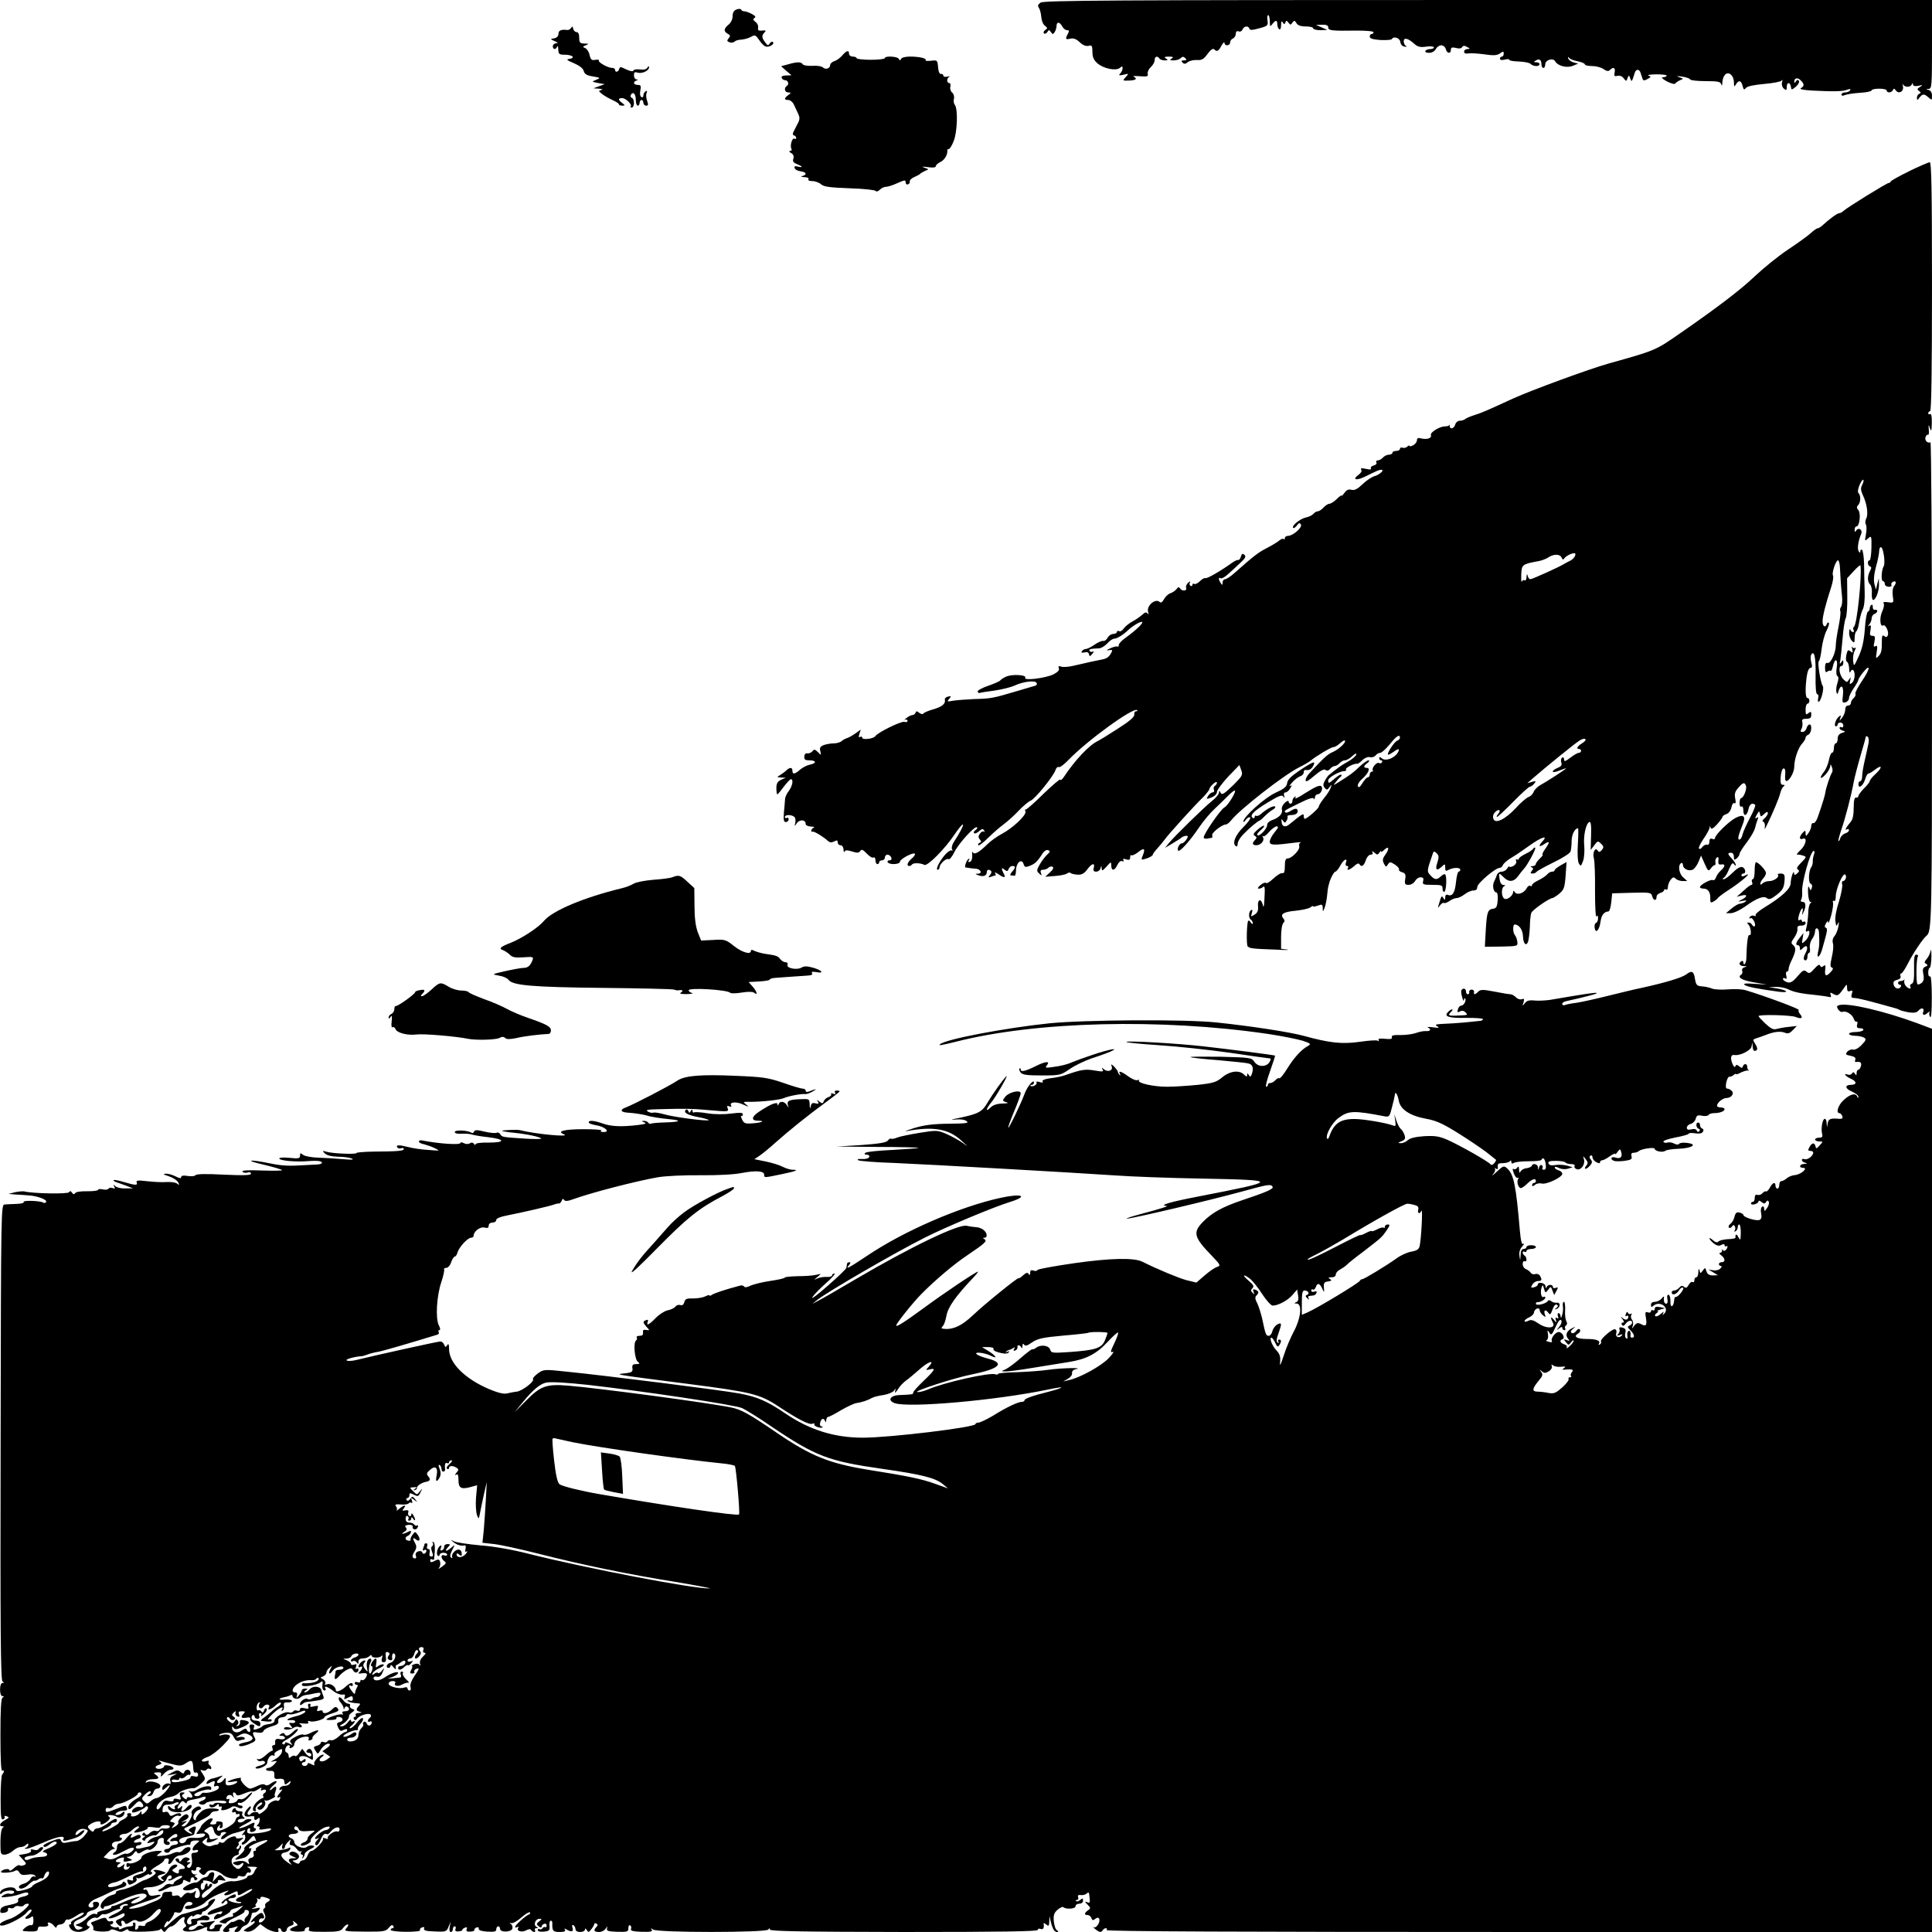 <?xml version="1.0" standalone="no"?>
<!DOCTYPE svg PUBLIC "-//W3C//DTD SVG 20010904//EN"
 "http://www.w3.org/TR/2001/REC-SVG-20010904/DTD/svg10.dtd">
<svg version="1.0" xmlns="http://www.w3.org/2000/svg"
 width="1024pt" height="1024pt" viewBox="0 0 1024 1024"
 preserveAspectRatio="xMidYMid meet">
<g transform="translate(0,1024) scale(0.1,-0.1)"
fill="#000000" stroke="none">
<path d="M5515 10226 c-14 -10 -16 -17 -9 -27 6 -8 11 -29 13 -48 1 -19 9 -40
19 -47 15 -12 15 -15 2 -23 -8 -6 -11 -13 -7 -18 5 -4 12 -1 18 7 8 13 10 13
19 0 9 -13 11 -13 20 0 5 8 10 23 10 33 0 23 17 22 30 -3 6 -11 17 -20 26 -20
11 0 12 -4 4 -19 -15 -28 -13 -32 13 -26 16 4 31 -1 50 -19 17 -16 33 -22 47
-19 17 5 20 1 20 -32 0 -28 7 -43 27 -61 33 -28 98 -41 118 -24 12 10 15 10
15 -2 0 -8 -6 -20 -12 -27 -11 -11 -8 -12 17 -7 29 7 29 7 12 -12 -18 -20 -18
-20 17 -19 36 1 47 10 24 21 -7 3 8 4 33 2 39 -3 46 -1 42 13 -2 9 5 25 16 35
12 11 21 27 21 38 0 19 15 24 25 8 3 -5 16 -10 28 -10 18 0 19 2 7 10 -12 7
-8 10 15 10 23 0 27 -3 15 -10 -12 -8 -10 -10 11 -10 14 0 30 5 37 12 9 9 15
9 24 0 9 -9 8 -12 -7 -12 -14 0 -16 -3 -7 -12 8 -8 15 -8 28 3 9 7 30 12 48
11 25 -2 36 4 56 32 16 22 29 31 35 25 15 -15 23 -11 39 19 8 15 15 21 16 15
0 -19 30 -16 30 2 0 9 7 18 15 21 8 4 15 15 15 25 0 12 5 16 15 13 8 -4 17 1
21 10 7 19 31 21 36 4 3 -9 16 -8 52 2 45 12 48 15 44 42 -3 15 -1 28 4 28 4
0 8 -15 8 -32 1 -30 2 -31 14 -15 17 22 26 22 26 -2 0 -11 5 -23 10 -26 6 -4
10 6 10 22 0 20 3 24 9 14 7 -11 9 -11 14 0 4 12 7 11 16 -1 10 -13 12 -13 21
0 9 13 12 13 21 -2 7 -12 22 -18 49 -18 22 0 40 -4 40 -10 0 -5 17 -10 38 -10
l37 1 -30 14 -30 13 33 1 c22 1 32 -4 32 -14 0 -17 17 -19 153 -17 48 0 87 -3
87 -9 0 -5 -4 -9 -10 -9 -5 0 -10 -6 -10 -14 0 -10 16 -15 56 -18 31 -1 58 0
61 5 10 17 42 6 45 -15 2 -14 11 -24 23 -25 11 -2 14 0 8 3 -7 3 -13 14 -13
25 0 22 23 17 57 -14 17 -15 31 -19 63 -14 22 3 40 1 40 -4 0 -5 -9 -9 -19 -9
-11 0 -23 -4 -26 -10 -3 -6 5 -10 19 -10 15 0 30 8 36 20 6 11 19 20 29 20 10
0 21 -9 24 -20 6 -24 27 -27 27 -4 0 12 6 15 27 10 16 -5 29 -3 33 5 6 8 13 8
26 0 17 -9 17 -10 2 -11 -10 0 -18 -6 -18 -14 0 -8 8 -12 23 -9 12 2 50 0 85
-5 48 -7 67 -6 82 5 17 12 20 12 20 -1 0 -9 -4 -16 -10 -16 -5 0 -10 -5 -10
-11 0 -7 10 -9 25 -5 14 4 25 3 25 -1 0 -5 23 -8 51 -9 27 -1 55 -6 62 -13 14
-14 47 -15 47 -1 0 6 -8 10 -17 10 -15 0 -16 2 -3 9 18 12 30 5 30 -20 0 -10
5 -19 10 -19 6 0 10 8 10 19 0 23 41 36 52 17 14 -25 61 -38 94 -25 l29 12
-24 6 c-14 4 -26 13 -29 21 -2 10 -1 11 5 3 4 -6 25 -14 46 -18 20 -4 37 -11
37 -16 0 -5 17 -9 38 -9 21 0 48 -7 61 -16 17 -12 26 -13 34 -5 18 18 30 13
25 -13 -4 -19 -1 -22 15 -18 12 3 25 -2 33 -13 13 -17 14 -17 20 0 7 18 8 18
15 -1 7 -20 8 -20 24 31 2 8 9 15 15 15 6 0 13 -7 15 -15 3 -8 7 -22 10 -30 4
-13 9 -14 27 -4 20 11 20 13 5 18 -9 3 10 7 43 7 32 0 57 -3 54 -8 -3 -4 -13
-8 -22 -8 -9 0 1 -9 22 -21 21 -11 42 -17 45 -12 3 5 15 13 26 18 19 7 19 8
-5 16 -18 6 -14 7 15 3 22 -3 42 -10 43 -15 2 -5 39 -9 82 -9 66 0 79 -3 83
-17 3 -11 5 -7 6 10 0 16 7 34 14 41 19 20 47 -4 47 -40 1 -25 2 -26 11 -11
14 24 28 21 35 -8 5 -21 8 -23 18 -11 7 9 42 16 96 21 47 4 89 12 93 18 5 7 6
3 2 -9 -3 -13 1 -26 10 -34 13 -10 15 -9 15 9 0 26 17 28 22 2 3 -19 3 -19 26
-1 13 11 20 25 17 31 -6 8 -10 7 -16 -2 -6 -10 -9 -10 -9 -2 0 20 18 24 34 7
20 -19 20 -31 1 -41 -9 -6 12 -10 58 -13 120 -6 161 -5 186 4 16 6 21 5 17 -3
-4 -6 -16 -11 -27 -11 -10 0 -19 -5 -19 -11 0 -7 7 -8 18 -3 9 4 45 10 80 12
34 2 62 8 62 13 0 5 18 9 40 9 22 0 40 -4 40 -10 0 -14 27 -12 33 3 4 9 8 9
15 -2 16 -22 44 -5 38 21 -3 13 -3 17 0 11 3 -7 14 -13 24 -13 10 0 21 6 23
13 4 9 6 9 6 -1 1 -8 10 -10 29 -7 24 6 25 5 8 -6 -15 -9 -16 -13 -5 -21 11
-7 11 -11 2 -15 -7 -2 -13 -12 -13 -21 1 -15 2 -15 14 1 16 21 25 21 48 0 17
-15 18 -15 18 10 0 16 -7 27 -17 30 -17 4 -17 5 0 6 16 1 17 19 17 236 l0 235
-2353 0 c-1995 0 -2356 -2 -2372 -14z"/>
<path d="M3904 10190 c-15 -6 -21 -17 -21 -36 0 -16 -9 -35 -22 -45 -25 -21
-27 -35 -4 -48 14 -7 15 -12 5 -24 -10 -12 -9 -16 4 -21 10 -4 22 -2 28 4 5 5
21 10 36 10 14 1 36 7 49 14 23 13 26 11 46 -18 11 -17 27 -32 35 -33 20 -4
46 14 37 24 -5 4 -12 1 -17 -7 -8 -13 -12 -12 -24 5 -19 25 -20 37 -4 53 10
10 7 12 -12 10 -20 -2 -24 1 -22 15 2 11 -4 24 -14 31 -13 10 -14 15 -5 21 9
5 4 11 -14 21 -15 8 -33 14 -40 14 -7 0 -15 4 -17 9 -1 5 -13 5 -24 1z"/>
<path d="M3027 10092 c-5 -7 -14 -12 -20 -11 -32 4 -47 -2 -47 -20 0 -12 -8
-21 -22 -24 -23 -4 -23 -4 2 -15 18 -8 20 -11 8 -11 -10 -1 -18 -8 -18 -16 0
-18 16 -20 23 -2 3 6 6 0 6 -15 1 -25 5 -28 35 -28 40 0 58 -17 24 -22 -19 -3
-14 -7 24 -23 30 -13 49 -28 52 -42 5 -16 16 -23 48 -28 41 -7 42 -8 18 -18
-25 -10 -25 -10 10 -17 l35 -6 -30 -11 -30 -11 30 -2 c18 -2 23 -4 12 -7 -16
-4 -15 -6 5 -22 13 -10 38 -24 56 -32 17 -8 32 -17 32 -21 0 -5 8 -8 18 -8 16
1 16 1 0 14 -23 17 -23 26 0 26 19 0 54 -35 45 -44 -4 -3 -1 -6 5 -6 16 0 16
47 0 52 -6 2 -8 10 -4 16 12 19 26 4 26 -29 0 -16 5 -29 10 -29 6 0 10 7 10
15 0 8 5 15 10 15 6 0 10 -7 10 -15 0 -8 7 -15 15 -15 11 0 12 5 5 25 -5 14
-7 32 -3 42 4 11 3 14 -5 9 -7 -4 -12 -14 -12 -22 0 -9 -5 -12 -11 -8 -6 3 -9
19 -5 35 5 24 2 29 -14 29 -22 0 -27 16 -7 23 10 4 10 6 0 6 -7 1 -13 10 -13
22 0 16 4 19 20 14 22 -7 60 10 60 28 0 8 -3 8 -9 -2 -6 -9 -20 -12 -40 -9
-17 2 -32 0 -34 -6 -2 -6 -16 -4 -38 6 -29 15 -34 15 -37 3 -4 -17 -22 -21
-22 -5 0 6 -7 10 -15 10 -23 0 -76 30 -71 39 3 4 -5 6 -18 4 -20 -4 -25 0 -31
25 -3 17 -14 33 -23 37 -15 6 -15 8 3 15 18 8 17 9 -7 9 -24 1 -28 5 -28 31 0
19 -5 30 -14 30 -8 0 -16 8 -18 18 -3 13 -5 14 -11 4z"/>
<path d="M4464 9946 c-11 -13 -30 -27 -42 -30 -12 -4 -22 -13 -22 -21 0 -18
-25 -26 -39 -12 -6 6 -31 10 -55 8 -24 -1 -47 2 -51 8 -8 14 -30 14 -78 0
l-37 -10 27 -24 28 -24 -28 -1 c-18 0 -27 -5 -24 -12 2 -7 10 -13 17 -13 17 0
24 -21 11 -30 -17 -10 -13 -35 7 -35 16 -1 16 -1 0 -14 -23 -17 -23 -26 0 -26
10 0 24 -11 30 -25 7 -14 17 -36 23 -49 8 -17 8 -29 0 -45 -6 -11 -16 -31 -22
-43 -9 -17 -9 -23 0 -26 6 -2 11 -8 11 -13 0 -6 -4 -7 -10 -4 -11 7 -25 -39
-15 -54 3 -6 0 -11 -7 -11 -8 0 -6 -5 5 -11 12 -7 16 -17 12 -30 -5 -14 0 -21
19 -29 31 -12 34 -20 5 -13 -16 4 -20 2 -17 -8 2 -8 17 -15 31 -17 31 -4 36
-18 10 -25 -11 -3 -7 -5 10 -6 16 0 26 -5 22 -11 -4 -6 5 -10 21 -10 15 0 36
-8 46 -17 15 -13 45 -17 151 -21 73 -2 135 -9 138 -14 4 -5 13 -3 22 6 8 9 24
16 34 16 10 0 37 9 61 20 36 16 42 17 42 4 0 -9 6 -14 13 -11 6 2 11 10 9 16
-1 6 10 17 25 23 16 7 30 15 33 19 3 3 14 9 25 14 19 7 19 8 -5 16 -18 6 -12
7 18 3 27 -4 42 -2 42 5 0 6 11 16 24 22 22 10 40 41 37 62 -1 4 3 7 8 7 5 0
17 19 26 43 19 46 23 170 6 191 -6 7 -8 21 -5 32 3 12 -1 26 -9 33 -8 6 -13
21 -10 31 3 11 0 20 -6 20 -15 0 -14 27 2 34 6 3 2 3 -10 0 -13 -3 -23 -1 -23
5 0 6 -6 10 -12 9 -8 -2 -14 11 -16 36 -3 37 -4 38 -37 34 -18 -2 -32 -1 -29
3 6 10 -34 19 -83 19 -23 0 -44 -5 -47 -12 -5 -10 -7 -10 -12 0 -6 13 -74 17
-74 4 0 -5 -34 -9 -75 -9 -41 0 -75 4 -75 9 0 4 -9 8 -20 8 -11 0 -20 7 -20
15 0 21 -12 18 -36 -9z"/>
<path d="M10120 9333 c-52 -25 -96 -50 -98 -54 -2 -5 -7 -9 -12 -9 -10 0 -220
-130 -238 -147 -7 -7 -18 -13 -24 -13 -10 0 -55 -33 -89 -65 -9 -8 -20 -15
-25 -15 -5 0 -22 -12 -37 -26 -15 -14 -68 -52 -119 -86 -50 -33 -129 -97 -177
-142 -71 -68 -189 -159 -391 -299 -137 -95 -131 -93 -385 -164 -103 -29 -408
-141 -505 -185 -137 -63 -166 -76 -205 -88 -22 -7 -44 -16 -49 -21 -6 -5 -19
-9 -29 -9 -10 0 -21 -9 -24 -20 -3 -11 -11 -20 -19 -20 -7 0 -12 6 -10 13 1 6
1 9 -1 5 -3 -5 -14 -8 -25 -8 -28 0 -79 -32 -74 -46 6 -16 -20 -25 -50 -18
-18 5 -24 2 -24 -10 0 -8 -9 -20 -20 -26 -11 -6 -20 -7 -20 -3 0 4 -5 2 -11
-4 -6 -6 -18 -9 -25 -6 -8 3 -14 0 -14 -6 0 -6 -9 -11 -20 -11 -11 0 -20 -4
-20 -10 0 -5 -8 -10 -19 -10 -10 0 -24 -7 -31 -15 -7 -8 -19 -15 -27 -15 -8 0
-11 -5 -8 -11 4 -6 -2 -13 -14 -16 -11 -3 -18 -10 -15 -15 4 -7 -5 -8 -26 -3
-24 5 -31 4 -25 -5 4 -7 -2 -18 -14 -26 -36 -26 -13 -33 32 -11 72 35 76 37
88 37 20 0 -10 -27 -37 -34 -14 -4 -42 -23 -62 -42 -27 -26 -42 -34 -59 -30
-15 4 -26 0 -37 -16 -9 -12 -16 -19 -16 -15 0 4 -11 -4 -25 -18 -14 -14 -32
-25 -39 -25 -7 0 -21 -9 -31 -20 -10 -11 -24 -20 -30 -20 -7 0 -18 -6 -24 -14
-6 -7 -25 -16 -41 -19 -30 -7 -76 -44 -66 -55 4 -3 12 3 20 13 10 14 15 15 21
5 9 -15 -41 -59 -67 -60 -10 0 -18 -5 -18 -12 0 -6 -3 -8 -7 -5 -3 4 -14 0
-23 -8 -9 -8 -39 -26 -66 -40 -45 -23 -66 -39 -171 -132 -20 -18 -43 -33 -50
-33 -7 0 -13 -8 -13 -17 0 -15 -2 -16 -10 -3 -13 19 -13 33 0 25 5 -3 23 7 39
22 17 15 46 42 65 60 27 25 32 34 21 43 -9 8 -14 5 -18 -10 -3 -11 -9 -19 -14
-18 -4 2 -19 -5 -33 -15 -60 -43 -134 -86 -141 -81 -5 2 -18 -5 -29 -16 -11
-11 -25 -18 -30 -15 -6 4 -10 1 -10 -5 0 -6 -5 -8 -10 -5 -6 4 -7 12 -3 18 4
7 1 7 -9 -1 -9 -8 -14 -20 -11 -28 6 -17 -23 -19 -33 -2 -5 8 -10 7 -18 -4 -6
-8 -20 -18 -32 -22 -11 -3 -27 -18 -34 -31 -9 -16 -17 -22 -23 -16 -22 22 -71
-19 -62 -51 4 -15 3 -18 -2 -10 -7 9 -14 8 -30 -7 -11 -10 -34 -26 -51 -35
-17 -9 -37 -25 -46 -37 -8 -12 -19 -18 -25 -14 -6 3 -11 1 -11 -4 0 -6 -9 -11
-20 -11 -10 0 -24 -9 -30 -21 -6 -11 -17 -18 -23 -16 -6 2 -27 -7 -46 -20 -18
-13 -40 -23 -47 -23 -7 0 -16 -5 -20 -12 -5 -7 0 -9 14 -6 14 4 22 1 24 -10 3
-13 5 -12 18 3 8 11 10 16 3 12 -6 -4 -14 -3 -18 3 -6 9 4 12 53 14 9 1 28 12
41 26 12 14 29 25 37 25 14 0 47 20 73 45 27 25 68 49 75 43 6 -6 -35 -45 -88
-83 -20 -14 -36 -31 -36 -38 0 -7 -3 -11 -7 -9 -5 3 -21 -1 -38 -9 -22 -10
-24 -13 -8 -10 19 3 21 1 13 -14 -12 -22 -23 -30 -47 -35 -10 -2 -38 -8 -63
-13 -25 -6 -66 -15 -92 -21 -26 -6 -55 -8 -64 -4 -13 5 -16 2 -12 -9 4 -10 -5
-20 -30 -33 -44 -20 -159 -34 -148 -17 9 16 -73 20 -103 5 -13 -6 -27 -15 -30
-20 -3 -4 -32 -17 -64 -28 -32 -11 -57 -25 -55 -30 1 -6 6 -9 10 -8 4 2 40 8
80 13 40 6 88 18 107 27 45 21 107 28 115 14 4 -6 1 -13 -6 -15 -7 -2 -51 -15
-98 -29 -128 -38 -139 -40 -225 -42 -44 -2 -95 -6 -114 -9 -31 -6 -33 -5 -20
10 12 14 11 16 -6 12 -11 -2 -19 -10 -17 -17 5 -21 -16 -38 -63 -51 -25 -7
-48 -17 -51 -22 -3 -5 -13 -3 -22 4 -12 10 -16 10 -19 1 -3 -7 -10 -13 -17
-13 -7 0 -21 -7 -32 -16 -10 -8 -13 -13 -6 -9 6 3 12 1 12 -5 0 -7 -7 -9 -16
-6 -15 6 -142 -56 -155 -76 -9 -14 -69 -21 -69 -8 0 6 -5 8 -11 4 -8 -4 -9 1
-4 16 l7 23 -29 -21 c-16 -11 -36 -22 -43 -24 -8 -2 -21 -9 -28 -15 -7 -7 -26
-13 -42 -13 -16 0 -40 -4 -54 -9 -19 -8 -23 -15 -18 -33 5 -22 5 -23 -13 -4
-16 15 -20 16 -29 4 -6 -7 -18 -12 -26 -11 -10 2 -16 -4 -17 -17 -1 -16 4 -20
28 -20 37 0 38 -16 1 -23 -15 -3 -38 -15 -51 -26 -28 -25 -41 -27 -41 -6 0 19
-14 19 -32 2 -7 -7 -22 -18 -33 -25 -19 -11 -19 -11 5 -13 l25 -1 -25 -11
c-19 -9 -25 -20 -25 -44 0 -18 2 -33 5 -33 3 0 18 18 34 40 17 22 33 40 38 40
15 0 8 -37 -11 -62 -11 -14 -20 -33 -20 -44 -1 -10 -3 -42 -6 -70 -3 -40 -1
-51 10 -51 8 0 15 7 15 14 0 8 -4 11 -10 8 -5 -3 -10 -1 -10 4 0 17 47 13 54
-4 3 -8 3 -23 0 -32 -4 -13 -2 -13 8 2 14 23 48 22 48 -1 0 -8 11 -14 28 -15
15 0 21 -3 15 -6 -14 -5 -18 -25 -6 -21 9 3 60 -29 81 -49 10 -9 19 -10 33 -3
15 8 19 7 19 -5 0 -8 7 -15 15 -15 9 0 15 -10 16 -22 0 -13 3 -18 5 -12 4 9
14 9 40 1 28 -9 37 -8 44 3 6 10 14 7 34 -14 14 -15 30 -25 35 -21 7 3 11 -3
11 -14 0 -12 5 -21 10 -21 6 0 10 5 10 10 0 6 7 10 15 10 8 0 15 7 15 15 0 8
6 15 14 15 8 0 16 -7 20 -15 3 -9 0 -15 -10 -15 -8 0 -12 -4 -9 -10 9 -15 65
-12 65 3 1 14 69 51 79 42 3 -4 -4 -15 -16 -25 -23 -19 -30 -40 -14 -40 6 0
12 4 15 8 6 10 48 8 65 -2 15 -10 109 84 161 162 19 28 38 52 43 52 7 0 -16
-46 -47 -92 -10 -15 -14 -33 -10 -40 4 -7 4 -10 -1 -6 -4 4 -19 -4 -32 -18
-30 -32 -57 -84 -43 -84 5 0 10 6 10 13 0 18 36 51 48 43 5 -3 19 14 31 39 23
46 109 140 119 130 4 -3 0 -10 -8 -15 -8 -5 -11 -12 -7 -16 4 -4 15 1 26 10
15 14 21 15 27 4 4 -7 4 -10 -1 -6 -4 4 -14 0 -21 -10 -9 -13 -10 -20 -1 -31
9 -11 9 -15 -1 -18 -6 -3 -10 -8 -7 -13 3 -4 26 13 52 39 27 26 64 59 84 73
20 15 56 47 79 72 24 25 52 48 62 52 22 7 122 130 132 162 4 12 12 20 17 16 6
-3 29 14 52 38 100 104 346 282 364 264 4 -3 1 -6 -6 -6 -6 0 -11 -8 -9 -17 2
-12 -24 -35 -87 -75 -49 -32 -97 -61 -105 -65 -45 -20 -122 -101 -182 -192
-10 -14 -18 -20 -18 -13 0 6 -40 -28 -90 -76 -49 -49 -92 -86 -95 -83 -4 3 -3
-2 0 -10 7 -19 -69 -90 -129 -121 -21 -11 -53 -34 -71 -51 -45 -45 -72 -60
-79 -44 -3 7 -4 -1 -3 -17 1 -17 -4 -31 -12 -34 -9 -3 -11 0 -6 8 5 8 4 11 -2
7 -12 -8 -24 -47 -14 -45 3 0 11 -1 16 -2 6 -2 21 -3 34 -4 28 -1 41 -26 14
-27 -16 0 -16 -1 2 -8 25 -10 45 -3 45 15 0 15 12 19 23 7 4 -3 1 -13 -6 -21
-10 -13 -9 -15 6 -9 10 4 21 7 23 7 3 0 2 5 -2 12 -4 6 3 4 17 -5 31 -22 42
-21 29 2 -14 28 -13 36 5 21 12 -10 16 -9 21 4 3 9 12 16 20 16 18 0 18 -9 -3
-32 -9 -11 -11 -18 -5 -18 7 0 15 -1 19 -2 4 -2 8 12 8 30 1 40 30 64 40 33 5
-17 10 -19 31 -11 29 11 42 23 67 62 10 17 23 25 32 22 12 -5 12 -9 -4 -23
-10 -9 -28 -32 -39 -51 -18 -32 -19 -36 -4 -50 14 -13 15 -12 9 3 -4 12 -1 17
11 17 10 0 23 5 29 11 6 6 16 8 22 5 7 -5 2 -16 -14 -30 l-25 -23 52 4 c28 2
57 8 63 13 7 5 15 7 19 3 4 -4 21 -8 37 -9 23 -1 35 6 51 27 25 34 43 38 35 9
-4 -15 0 -20 13 -20 10 0 21 8 23 18 4 16 5 16 6 -1 1 -15 5 -13 26 10 24 27
24 27 25 6 0 -31 18 -29 32 2 7 15 17 24 25 21 9 -4 11 -1 7 5 -4 8 1 9 15 4
16 -5 21 -2 21 11 0 10 3 14 6 11 4 -3 18 3 32 13 33 27 43 25 32 -6 -14 -35
-14 -34 20 -23 17 6 30 14 30 19 0 4 11 19 24 33 13 14 31 36 39 47 18 26 158
181 205 226 17 18 32 37 32 42 0 5 9 17 20 27 11 10 20 13 20 7 0 -6 -5 -14
-11 -17 -6 -4 -8 -13 -5 -21 3 -8 0 -14 -7 -14 -7 0 -18 -9 -24 -19 -11 -18
-10 -18 18 -8 17 7 29 19 29 29 0 10 27 46 59 81 l60 62 10 -27 c9 -25 6 -31
-41 -78 -55 -53 -63 -57 -71 -37 -4 7 -6 6 -6 -4 -1 -9 -18 -30 -38 -45 -39
-31 -194 -182 -228 -223 l-20 -25 40 24 c22 13 44 27 49 32 6 4 16 8 23 8 11
0 11 -4 1 -20 -7 -11 -18 -20 -24 -20 -13 0 -28 -30 -19 -39 8 -8 63 53 110
123 22 33 60 78 84 100 24 23 56 53 71 69 15 15 30 27 34 27 13 0 -35 -80 -55
-90 -20 -11 -109 -140 -109 -158 0 -6 8 -9 18 -7 9 2 20 4 24 4 4 1 5 7 3 14
-5 12 52 57 72 57 7 0 20 11 30 24 45 56 273 235 357 278 28 14 56 30 61 35
27 23 110 73 122 73 8 0 23 9 35 20 12 11 24 18 26 15 9 -9 -32 -47 -64 -61
-26 -11 -46 -28 -126 -115 -10 -11 -18 -26 -18 -35 0 -11 15 -3 47 25 32 27
51 37 59 30 7 -6 16 -4 24 6 7 8 18 15 25 15 7 0 18 7 25 15 7 8 19 15 28 15
9 0 27 10 40 23 16 14 23 17 20 7 -2 -8 -22 -25 -44 -37 -33 -18 -59 -37 -103
-73 -3 -3 -12 -15 -19 -28 -10 -18 -10 -27 -1 -38 10 -12 14 -12 25 3 13 17
14 17 7 -2 -3 -11 -19 -36 -35 -55 -15 -19 -28 -39 -28 -45 0 -10 -63 -65 -74
-65 -4 0 -6 7 -6 16 0 15 -6 12 -77 -46 -20 -17 -39 -11 -40 12 -2 18 0 20 7
8 9 -13 11 -13 19 0 5 8 7 18 5 22 -3 4 6 8 20 8 27 0 41 14 31 30 -4 6 -16 3
-31 -6 -13 -9 -27 -14 -31 -10 -9 8 -8 9 74 49 48 24 73 32 77 24 2 -7 5 -4 5
6 1 9 7 17 15 17 15 0 29 27 21 40 -7 12 -29 3 -94 -38 -29 -19 -50 -29 -46
-22 5 9 4 11 -3 6 -7 -4 -12 -14 -12 -22 0 -8 -4 -14 -10 -14 -5 0 -10 5 -10
12 0 6 -9 3 -20 -7 -11 -10 -18 -25 -16 -34 7 -22 -13 -44 -49 -57 -18 -6 -29
-17 -29 -26 2 -19 -42 -65 -52 -55 -4 4 4 15 17 26 13 11 22 22 19 24 -3 3
-18 -6 -34 -20 -23 -20 -26 -27 -15 -33 11 -7 11 -12 1 -22 -17 -17 -15 -28 7
-28 24 0 45 25 35 42 -4 7 -4 10 1 6 4 -4 18 6 32 23 14 16 32 29 40 29 11 0
8 -8 -11 -31 -14 -17 -26 -39 -26 -50 0 -20 19 -20 145 -4 17 2 25 1 18 -1 -7
-3 -9 -12 -7 -19 7 -17 -39 -65 -61 -65 -11 0 -15 -11 -15 -41 0 -28 -4 -39
-12 -37 -7 3 -29 -10 -48 -28 -19 -18 -37 -29 -40 -24 -3 4 -16 0 -29 -11 -14
-12 -18 -19 -9 -19 8 0 18 4 24 10 6 6 9 -6 7 -38 -3 -73 -5 -79 -11 -54 -10
33 -28 23 -24 -13 2 -22 -4 -34 -19 -43 -19 -12 -20 -12 -14 9 5 14 4 19 -4
15 -14 -9 -14 -43 -1 -51 6 -3 10 -12 10 -18 0 -7 -4 -6 -10 3 -5 8 -11 12
-14 10 -8 -9 -11 -128 -3 -136 10 -11 27 -13 142 -17 55 -3 85 -3 68 0 l-33 4
0 63 c0 34 5 67 12 74 8 8 8 15 0 24 -19 23 1 35 67 41 34 4 69 11 77 18 8 6
14 9 14 5 0 -3 11 -1 25 4 22 8 25 7 26 -13 0 -22 0 -22 10 2 5 13 11 43 13
65 2 23 5 43 6 46 1 3 3 10 4 15 5 24 26 65 34 65 5 0 17 15 27 34 18 33 40
41 28 11 -3 -8 0 -15 7 -15 6 0 8 -4 5 -10 -11 -17 10 -11 33 10 12 12 23 16
27 10 11 -18 23 -11 34 20 5 17 17 30 26 30 10 0 13 5 9 13 -5 7 -1 7 10 -2
15 -13 19 -13 27 0 5 8 9 10 9 6 0 -5 7 -1 16 8 25 24 30 8 8 -23 -16 -22 -18
-31 -9 -49 10 -19 12 -20 21 -5 10 15 13 15 38 -1 15 -10 24 -22 21 -26 -2 -5
5 -11 16 -14 17 -5 21 -12 17 -36 -4 -27 -1 -31 18 -31 13 0 28 9 34 20 6 11
19 20 29 20 14 0 18 -5 14 -20 -5 -18 0 -20 49 -20 48 0 54 -2 54 -20 -1 -10
4 -18 9 -17 11 2 15 86 4 93 -4 2 -14 -3 -22 -11 -21 -20 -33 -19 -55 5 -20
22 -20 22 13 118 4 11 8 11 20 -1 12 -12 12 -21 4 -47 -14 -39 -5 -49 21 -25
19 18 20 17 20 -4 0 -18 3 -20 19 -11 25 13 61 13 61 0 0 -5 -4 -10 -9 -10 -4
0 -11 -25 -14 -57 -6 -56 -19 -76 -44 -66 -8 3 -13 -2 -13 -13 0 -16 -2 -16
-10 -4 -9 15 -10 14 -25 -37 -5 -17 -4 -17 8 -1 8 10 17 15 20 12 3 -3 16 1
29 10 12 9 30 16 39 16 9 0 28 9 42 20 14 11 35 20 46 20 14 0 21 6 21 19 0
19 96 101 119 101 6 0 14 7 17 15 3 8 22 25 42 37 21 12 64 41 97 65 62 45
103 59 72 25 -25 -27 -21 -35 8 -16 30 20 32 12 4 -27 -11 -16 -17 -29 -13
-29 4 0 -2 -9 -14 -20 -12 -12 -22 -25 -22 -30 0 -6 -8 -10 -17 -11 -12 0 -13
-2 -5 -6 10 -4 10 -8 1 -19 -9 -11 -8 -14 4 -14 9 0 18 4 21 9 3 5 44 27 90
50 46 22 87 48 90 57 3 8 6 34 6 56 0 34 17 68 34 68 2 0 2 -38 -1 -84 -3 -50
-1 -91 5 -102 10 -17 12 -16 22 11 7 17 9 53 7 80 -6 54 9 121 27 128 8 3 11
-18 9 -72 l-2 -76 19 25 c18 24 20 24 36 8 15 -14 15 -20 4 -33 -11 -13 -15
-13 -22 -3 -13 20 -29 -12 -20 -42 4 -14 7 -91 6 -173 0 -81 3 -142 8 -135 5
9 8 6 8 -9 0 -12 -5 -23 -11 -25 -6 -2 -9 -14 -7 -26 5 -33 25 -13 31 32 5 36
18 53 42 55 6 0 12 22 15 48 l5 48 103 3 c97 3 104 1 109 -18 6 -24 23 -27 23
-4 0 9 9 18 20 21 11 3 20 10 20 15 0 5 5 6 10 3 6 -3 10 2 10 12 0 11 6 28
14 39 12 15 17 17 27 7 7 -7 24 -13 38 -13 l24 0 -21 19 c-23 19 -30 65 -12
76 6 3 10 -1 10 -9 0 -22 32 -36 53 -25 10 6 23 25 30 42 l13 32 19 -43 c18
-40 20 -42 33 -25 7 10 16 18 20 17 4 0 6 7 4 17 -2 9 2 20 8 24 8 5 10 -1 8
-16 -2 -18 1 -23 15 -21 23 4 22 -11 -3 -33 -11 -10 -22 -26 -25 -36 -4 -11
-11 -17 -16 -14 -10 7 -69 -25 -69 -37 0 -4 8 -8 19 -8 24 0 37 -19 36 -52 -1
-22 2 -25 16 -17 10 5 21 14 24 19 4 6 31 26 62 46 62 40 125 95 86 75 -15 -8
-23 -8 -23 -1 0 5 5 10 10 10 16 0 12 27 -5 34 -10 4 -29 -7 -51 -29 -19 -19
-40 -35 -47 -35 -9 0 -9 2 0 8 7 4 20 25 28 47 13 29 19 35 26 24 5 -8 9 -9 9
-3 0 5 -9 20 -20 32 -24 25 -25 32 -5 32 9 0 15 -9 15 -21 0 -18 2 -19 15 -9
8 7 15 18 15 24 0 6 17 34 39 62 21 28 40 61 43 75 3 13 9 33 13 43 6 14 5 17
-4 11 -10 -6 -10 -2 0 16 12 21 14 22 17 6 4 -18 5 -18 23 -1 13 12 19 13 19
4 0 -7 -8 -19 -17 -27 -12 -9 -14 -16 -7 -19 7 -3 10 -15 8 -27 -3 -16 0 -13
10 8 30 60 66 145 72 172 4 16 12 31 18 35 7 5 6 8 -4 8 -12 0 -14 10 -12 43
2 25 9 44 16 44 7 0 10 -12 8 -34 -2 -18 0 -33 6 -33 16 0 42 47 42 76 0 40
21 101 42 123 10 11 18 25 18 31 0 6 7 13 15 16 16 7 21 54 6 54 -5 0 -13 -9
-16 -20 -3 -11 -13 -20 -21 -20 -11 0 -13 4 -6 16 5 9 7 25 5 35 -4 15 0 19
21 19 20 0 26 5 26 21 0 18 -2 19 -15 9 -13 -11 -15 -8 -15 19 0 17 5 31 10
31 6 0 10 7 10 15 0 8 -4 15 -10 15 -11 0 -13 46 -4 114 4 28 12 46 20 46 9 0
10 8 4 29 -4 15 -4 34 0 41 16 26 25 -16 23 -112 -1 -62 2 -98 9 -98 6 0 8 -9
5 -20 -3 -11 -2 -20 2 -20 12 0 31 73 22 84 -12 16 -29 126 -21 131 5 3 11 32
15 65 4 33 15 76 26 97 10 20 16 39 12 42 -3 3 -8 0 -10 -6 -8 -23 -23 -14
-23 14 0 26 16 90 47 185 8 26 12 52 8 58 -7 12 15 80 27 80 4 0 9 -17 10 -37
3 -63 6 -106 11 -153 3 -25 0 -50 -5 -57 -5 -7 -7 -16 -4 -22 3 -5 -1 -41 -9
-81 -8 -39 -15 -85 -15 -102 0 -39 -28 -98 -44 -92 -8 3 -13 -5 -13 -25 0 -22
4 -28 12 -21 7 5 14 7 17 4 4 -3 9 8 13 25 10 46 28 39 20 -8 -4 -23 -2 -42 4
-45 7 -4 6 -16 0 -36 -6 -16 -8 -37 -6 -47 4 -16 6 -15 12 5 13 39 28 25 23
-22 -5 -39 -3 -43 13 -39 11 3 19 13 19 22 0 9 11 33 25 53 14 20 25 41 25 45
0 4 11 22 24 38 42 52 39 20 -4 -43 -23 -34 -39 -65 -36 -70 3 -5 -1 -15 -9
-22 -8 -7 -15 -19 -15 -26 0 -8 -7 -14 -15 -14 -9 0 -15 -9 -15 -22 0 -13 -8
-32 -17 -43 -14 -18 -15 -19 -9 -1 5 15 4 17 -8 7 -17 -14 -28 -51 -15 -51 5
0 9 5 9 10 0 6 7 10 15 10 8 0 15 -7 15 -16 0 -8 -4 -12 -10 -9 -5 3 -10 2
-10 -4 0 -5 8 -12 18 -14 14 -4 14 -6 -5 -12 -16 -5 -23 -15 -23 -31 0 -13 -4
-24 -10 -24 -5 0 -10 -11 -10 -25 0 -14 -4 -25 -10 -25 -5 0 -12 -17 -16 -37
-4 -21 -15 -49 -25 -62 -28 -35 -23 -48 6 -17 14 15 25 35 26 44 0 14 2 13 8
-3 5 -11 5 -24 1 -30 -9 -12 -33 -84 -35 -105 -2 -15 -15 -59 -40 -130 -6 -19
-17 -34 -23 -33 -7 2 -12 -5 -12 -15 0 -10 -7 -27 -15 -38 -13 -18 -14 -18
-15 -1 0 16 -2 17 -15 3 -8 -8 -15 -20 -15 -26 0 -7 7 -10 15 -6 26 10 17 -33
-12 -60 -15 -14 -23 -25 -18 -24 6 1 19 -1 31 -5 20 -6 20 -8 -9 -37 -21 -21
-27 -32 -18 -37 9 -6 8 -11 -4 -21 -12 -10 -15 -10 -16 1 -1 23 -18 -24 -18
-53 -1 -29 -47 -72 -139 -128 -28 -17 -50 -36 -47 -41 4 -5 0 -6 -8 -3 -8 3
-18 0 -23 -7 -4 -7 -3 -10 3 -6 6 4 15 -5 21 -18 11 -24 0 -36 -13 -15 -3 6
-11 10 -18 10 -8 0 -8 -3 1 -12 13 -13 17 -62 4 -54 -8 4 -14 -45 -16 -126 -1
-26 -16 -42 -16 -17 0 5 -4 7 -10 4 -18 -11 -11 -25 13 -26 18 -1 18 -2 4 -6
-11 -3 -16 -11 -13 -19 3 -7 1 -16 -5 -20 -23 -14 2 -30 67 -41 l69 -12 -65 4
c-45 4 -61 2 -54 -5 10 -10 72 -22 184 -37 56 -7 45 8 -13 18 l-42 6 38 2 c21
0 50 -5 65 -13 30 -15 69 -23 152 -31 30 -3 60 -8 67 -10 7 -2 10 2 6 12 -5
13 -3 14 15 4 22 -12 26 -10 57 34 14 20 14 20 15 -2 0 -16 4 -21 16 -16 13 5
15 2 9 -15 -5 -18 -2 -22 15 -22 12 0 62 -12 113 -26 51 -14 97 -27 102 -28 6
-1 15 -5 21 -8 6 -4 29 -10 50 -14 30 -4 43 -2 53 10 16 18 33 12 24 -9 -6
-18 8 -19 26 -2 8 6 11 7 8 2 -3 -6 -2 -17 3 -25 6 -10 9 29 9 103 0 72 -4
115 -9 112 -6 -4 -10 5 -10 19 0 14 4 26 8 26 4 0 8 26 9 58 0 31 -2 46 -4 32
-3 -14 -12 -33 -21 -43 -13 -15 -14 -20 -3 -26 10 -6 9 -10 -4 -15 -13 -5 -16
-14 -11 -40 5 -24 2 -37 -9 -46 -9 -7 -18 -10 -22 -7 -8 8 -7 133 2 146 3 6 0
11 -8 11 -11 0 -13 -17 -12 -75 1 -55 -2 -76 -13 -80 -7 -2 -10 -9 -7 -15 9
-15 -11 -12 -24 4 -6 7 -10 20 -8 27 2 8 2 11 0 7 -3 -5 -11 -8 -19 -8 -8 0
-14 -4 -14 -10 0 -5 5 -10 11 -10 5 0 7 -4 4 -10 -10 -17 -32 -11 -38 10 -4
15 1 22 18 26 15 4 22 11 18 20 -3 8 -1 14 4 14 5 0 22 26 38 58 25 49 77 127
96 142 28 22 29 73 29 1335 0 707 -4 1284 -8 1281 -14 -9 -33 10 -26 27 3 9 9
15 13 12 4 -2 6 10 4 28 -2 29 -2 30 6 7 7 -20 9 -15 10 28 1 33 -3 51 -9 47
-5 -3 -10 -1 -10 4 0 6 5 11 10 11 7 0 10 227 10 660 0 522 -3 660 -12 660 -7
-1 -56 -22 -108 -47z m-250 -1663 c-9 -17 -8 -28 3 -53 22 -46 30 -102 19
-124 -6 -10 -7 -25 -3 -32 5 -7 5 -30 1 -52 -7 -38 -7 -39 11 -23 18 16 19 15
18 -50 -1 -36 -5 -66 -10 -66 -13 0 -11 -28 2 -32 9 -3 9 -9 0 -25 -14 -28
-14 -56 1 -71 7 -7 11 -28 9 -47 -1 -19 2 -35 7 -35 14 0 32 48 31 83 l-1 32
-8 -30 -7 -30 -8 29 c-5 20 -3 51 8 92 10 34 17 72 17 83 0 12 4 21 9 21 13 0
25 -85 15 -101 -12 -20 -15 -79 -4 -79 5 0 10 -7 10 -15 0 -8 9 -15 21 -15 11
0 18 4 14 9 -3 5 0 13 6 16 17 11 23 -3 9 -20 -8 -9 -11 -30 -8 -53 6 -38 5
-38 -25 -34 -21 3 -28 1 -23 -7 4 -6 0 -25 -8 -42 -15 -31 -12 -84 5 -74 12 8
32 -34 25 -52 -5 -11 -10 -12 -19 -4 -11 8 -13 1 -13 -39 1 -34 -4 -55 -16
-66 -16 -17 -17 -16 -11 21 5 29 3 36 -7 30 -9 -6 -11 0 -5 24 5 25 3 31 -10
31 -14 0 -16 6 -11 30 4 23 2 29 -7 24 -9 -5 -9 -4 1 7 6 7 12 21 12 31 0 10
7 21 15 24 18 7 20 25 3 22 -7 -2 -12 5 -12 14 1 10 -2 15 -7 12 -5 -3 -9 -11
-9 -19 0 -7 -4 -15 -10 -17 -5 -1 -13 -43 -16 -93 -5 -65 -15 -106 -33 -145
-25 -54 -25 -55 -29 -23 -2 18 2 42 8 54 7 12 8 19 2 15 -6 -3 -13 0 -16 6 -3
7 -3 2 1 -12 5 -21 4 -23 -9 -12 -13 10 -16 7 -22 -20 -4 -19 -2 -34 4 -36 5
-2 10 -18 11 -35 0 -18 3 -26 6 -19 9 22 23 12 23 -17 0 -16 -6 -34 -14 -40
-12 -10 -14 -8 -10 11 5 20 4 21 -6 6 -10 -16 -12 -16 -30 2 -21 21 -28 70
-10 70 6 0 10 8 10 18 0 15 -2 15 -11 2 -8 -12 -10 -10 -5 10 2 14 8 66 12
115 4 50 11 99 17 109 5 11 9 62 8 115 l-1 96 35 38 c19 21 35 34 36 30 8 -62
-19 -314 -34 -324 -5 -4 -6 -12 -3 -18 4 -6 3 -11 -3 -11 -5 0 -12 6 -14 13
-3 6 -6 -1 -6 -16 -1 -16 6 -35 14 -43 13 -14 15 -12 15 15 0 16 4 32 9 35 5
3 12 25 15 49 4 23 12 54 19 67 8 15 12 55 10 100 -1 41 -3 105 -3 142 -1 38
-6 70 -11 74 -5 3 -9 -1 -9 -8 0 -10 -2 -10 -9 1 -8 12 -2 56 14 92 8 21 -14
36 -26 18 -7 -11 -9 -10 -9 4 0 9 4 17 10 17 16 0 24 68 10 86 -10 11 -10 18
-2 26 14 14 16 50 3 64 -6 5 -4 22 5 43 8 19 17 31 20 28 3 -3 0 -15 -6 -27z
m-1520 -367 c0 -13 -14 -29 -30 -36 -8 -4 -22 -11 -30 -16 -25 -16 -169 -81
-179 -81 -5 0 -12 8 -14 18 -3 12 -5 11 -6 -6 0 -13 -5 -21 -10 -18 -5 4 -12
0 -15 -6 -3 -7 -4 9 -3 36 2 54 5 56 92 72 17 3 40 12 52 20 29 19 62 18 70
-2 3 -9 9 -12 12 -6 13 20 61 39 61 25z m-930 -973 c0 -6 -7 -13 -15 -16 -16
-6 -59 -74 -47 -74 5 0 17 7 28 15 27 20 36 18 22 -5 -18 -29 -64 -46 -83 -30
-10 9 -15 9 -15 1 0 -6 5 -11 11 -11 5 0 7 -5 4 -10 -4 -6 -11 -8 -16 -4 -12
7 -40 -27 -33 -38 3 -5 0 -8 -5 -8 -6 0 -11 -7 -11 -15 0 -8 -5 -15 -10 -15
-6 0 -19 -14 -29 -31 -13 -21 -20 -26 -24 -16 -3 8 7 25 22 38 34 30 46 59 26
59 -20 0 -19 10 3 26 9 7 12 14 5 14 -6 0 -28 -15 -48 -34 -34 -33 -47 -42
-112 -83 -28 -17 -28 -17 -13 2 8 11 19 23 25 27 5 4 7 9 4 12 -3 3 -18 -6
-33 -19 -34 -29 -36 -30 -36 -10 0 14 60 48 86 48 7 0 11 4 8 9 -5 8 44 33 59
30 4 -1 16 7 28 19 12 12 29 19 40 16 10 -3 23 1 30 9 6 8 17 14 25 14 7 0 29
20 50 45 35 44 54 56 54 35z m2484 -27 c-3 -14 -11 -53 -19 -87 -8 -34 -15
-73 -15 -88 0 -16 -4 -28 -10 -28 -5 0 -10 -7 -10 -16 0 -27 24 -10 35 24 5
18 13 32 18 32 5 0 20 9 34 20 39 30 42 14 5 -21 -18 -16 -32 -34 -32 -39 0
-5 -13 -22 -30 -38 -16 -17 -30 -35 -30 -41 0 -6 -6 -10 -12 -8 -9 1 -13 -15
-13 -54 0 -38 -5 -63 -16 -75 -24 -28 -34 -49 -21 -40 7 4 12 2 12 -4 0 -7 -9
-14 -20 -17 -10 -3 -22 -14 -26 -25 -3 -11 -8 -18 -10 -16 -2 3 5 29 15 59 21
59 55 191 66 254 4 22 20 84 36 139 16 54 29 101 29 103 0 2 4 2 9 -2 5 -3 7
-17 5 -32z m-1518 -2 c-26 -16 -34 -31 -16 -31 6 0 10 -4 10 -10 0 -5 -5 -10
-12 -10 -6 0 -26 -11 -45 -26 -26 -20 -33 -22 -33 -9 0 9 -5 13 -10 10 -6 -4
-8 -15 -5 -26 5 -14 0 -21 -19 -29 -14 -5 -26 -14 -26 -19 0 -6 17 -3 38 6 20
8 35 13 32 10 -9 -10 -106 -72 -134 -87 -15 -8 -32 -24 -37 -36 -4 -12 -17
-25 -27 -28 -11 -4 -42 -30 -68 -59 -57 -61 -110 -86 -119 -56 -4 11 0 26 10
35 20 20 33 10 15 -11 -7 -8 -9 -15 -6 -15 4 0 43 36 86 80 43 44 83 80 88 80
5 0 16 7 23 16 12 15 11 16 -11 10 l-25 -7 26 23 c69 60 236 196 254 205 30
17 41 2 11 -16z m868 -226 c6 -17 -13 -65 -26 -65 -4 0 -8 -12 -8 -26 0 -14 4
-23 10 -19 6 4 10 -5 10 -19 0 -36 19 -33 27 4 5 28 21 38 36 24 3 -3 -9 -34
-27 -67 -18 -34 -36 -74 -40 -89 -3 -16 -11 -28 -17 -28 -11 0 -6 21 17 79 19
45 6 58 -37 36 -36 -19 -109 -90 -109 -107 0 -6 -7 -8 -15 -4 -10 4 -15 -1
-15 -15 0 -12 -5 -19 -12 -16 -7 2 -18 -3 -25 -12 -6 -9 -14 -13 -18 -9 -4 4
7 27 24 52 17 24 31 51 32 58 0 11 2 11 6 0 3 -9 14 -3 34 19 16 18 29 36 29
40 0 4 9 11 20 14 12 4 23 18 27 36 3 16 10 26 16 22 7 -4 8 5 4 25 -5 24 -1
37 16 56 26 30 33 32 41 11z m361 -362 c-4 -10 -7 -27 -7 -38 1 -10 -3 -24 -7
-30 -15 -18 -18 -84 -4 -89 7 -3 10 -12 6 -22 -6 -16 -7 -16 -14 2 -5 12 -7 2
-6 -28 1 -27 7 -48 12 -48 7 0 7 -3 0 -8 -5 -4 -11 -27 -11 -52 -1 -25 -5 -58
-9 -74 -6 -21 -5 -27 4 -22 20 13 12 -30 -10 -50 -20 -18 -20 -18 -15 11 l5
30 -19 -24 c-22 -26 -25 -41 -10 -41 6 0 10 -7 10 -16 0 -13 2 -13 17 2 20 20
29 4 14 -25 -14 -25 -14 -41 -1 -41 6 0 10 9 10 20 0 11 4 20 9 20 4 0 6 11 4
24 -3 14 2 35 11 48 9 12 16 30 16 40 0 26 20 22 21 -4 3 -55 2 -75 -4 -100
-12 -46 10 -32 22 15 27 94 29 106 18 110 -7 2 -7 9 1 23 8 14 12 15 12 4 1
-8 8 10 16 39 8 30 12 61 9 69 -2 7 0 10 5 7 6 -4 10 7 10 24 0 38 37 124 49
116 12 -7 3 -35 -11 -35 -5 0 -7 -8 -4 -17 3 -10 -5 -51 -17 -91 -14 -42 -22
-86 -19 -104 4 -29 6 -30 13 -13 6 13 7 8 3 -15 -3 -19 -13 -43 -21 -52 -9
-10 -12 -25 -8 -38 4 -12 1 -44 -6 -73 -9 -40 -9 -52 0 -55 9 -3 7 -10 -5 -23
-24 -27 -34 -24 -30 11 3 24 1 28 -9 20 -9 -8 -14 -7 -18 2 -3 9 -13 3 -30
-16 -22 -25 -28 -28 -42 -16 -13 11 -20 8 -48 -25 -26 -30 -37 -36 -55 -31
-12 4 -22 12 -22 17 0 6 5 7 12 3 8 -5 9 0 6 14 -4 12 -2 22 3 22 5 0 9 6 9
13 0 8 6 27 14 43 25 51 27 70 11 84 -13 11 -13 15 4 39 11 15 19 36 18 46 -2
15 4 20 21 19 12 0 22 5 22 13 0 8 -4 11 -10 8 -5 -3 -10 -1 -10 5 0 6 -5 8
-11 4 -9 -5 -10 1 -5 22 9 36 27 56 20 23 -4 -22 -3 -22 5 -4 15 31 13 55 -5
55 -10 0 -12 5 -7 12 4 7 6 25 5 39 -5 45 44 219 61 219 5 0 6 -8 2 -17z"/>
<path d="M6889 6157 c-46 -31 -65 -50 -67 -68 -2 -19 -16 -30 -64 -52 -56 -26
-167 -126 -168 -151 0 -6 6 -1 14 10 8 10 18 15 22 11 5 -4 -12 -27 -36 -51
-43 -42 -61 -88 -39 -101 5 -4 9 3 9 13 0 11 13 33 28 48 31 33 80 74 87 74 2
0 15 10 27 23 13 13 32 29 43 35 11 6 17 13 13 17 -7 7 -42 -11 -72 -37 -10
-10 -23 -15 -28 -12 -4 3 -8 0 -8 -6 0 -6 -4 -9 -10 -5 -19 12 4 36 78 81 59
36 77 43 84 32 7 -10 8 -8 4 5 -3 10 0 17 7 17 7 0 18 9 25 21 11 17 11 20 0
13 -7 -4 -2 5 11 19 13 15 32 29 43 33 10 3 18 12 18 20 0 8 3 13 8 13 20 -3
32 3 42 21 16 30 1 25 -71 -23z"/>
<path d="M8126 5741 c-4 -6 -22 -18 -41 -27 -19 -9 -35 -21 -35 -26 0 -5 -4
-6 -10 -3 -5 3 -7 0 -4 -9 3 -8 -3 -19 -15 -26 -12 -6 -21 -7 -21 -3 0 4 -5 0
-11 -9 -5 -10 -19 -18 -30 -18 -11 0 -22 -8 -25 -17 -3 -10 -10 -26 -15 -36
-11 -20 -3 -57 12 -57 6 0 9 -19 7 -42 -2 -31 -7 -42 -22 -44 -31 -4 -35 -16
-41 -111 l-5 -91 88 1 c87 2 87 2 84 27 -2 14 -8 29 -13 34 -11 12 -12 56 -1
56 23 0 43 -28 44 -62 2 -51 25 -58 31 -10 3 20 6 55 6 77 1 22 4 47 7 56 4
15 96 79 112 79 4 0 20 10 36 23 25 21 29 31 34 95 l5 73 -32 -18 c-17 -10
-31 -21 -31 -25 0 -5 -6 -8 -14 -8 -7 0 -19 -6 -25 -14 -7 -8 -27 -22 -46 -31
-19 -9 -35 -20 -35 -26 0 -6 -4 -8 -9 -4 -6 3 -15 -3 -20 -14 -14 -26 -51 -37
-62 -20 -6 9 -9 10 -9 2 0 -19 -29 -43 -45 -37 -18 7 -20 60 -2 67 7 4 6 6 -4
6 -11 1 -18 12 -21 31 -5 35 -4 36 22 10 27 -27 53 -25 76 6 10 14 24 32 31
39 19 20 65 106 60 112 -3 2 -8 0 -11 -6z"/>
<path d="M9300 5625 c0 -25 -4 -45 -10 -45 -5 0 -7 -7 -4 -15 4 -8 2 -15 -3
-15 -5 0 -24 -14 -43 -32 l-35 -31 28 7 c33 8 28 -9 -7 -25 -17 -8 -16 -9 9
-4 22 4 26 3 15 -5 -8 -5 -21 -10 -29 -10 -7 0 -26 -11 -43 -25 l-30 -25 26 0
c14 0 48 16 74 34 63 46 100 60 118 45 10 -8 22 -4 48 16 36 28 43 40 45 88 1
21 -4 27 -21 27 -12 0 -19 -3 -15 -6 11 -11 -20 -34 -45 -34 -13 0 -29 -5 -36
-12 -8 -8 -12 -9 -12 -1 0 6 7 18 15 27 8 8 15 21 15 29 0 14 -40 57 -53 57
-4 0 -7 -20 -7 -45z"/>
<path d="M3565 5591 c-11 -5 -57 -11 -102 -14 -46 -4 -93 -13 -105 -21 -13 -8
-41 -19 -63 -24 -198 -48 -366 -118 -412 -173 -30 -36 -118 -93 -176 -116 -55
-21 -65 -31 -41 -39 10 -4 27 -15 36 -24 13 -14 29 -17 72 -14 49 4 55 2 49
-13 -11 -31 -25 -43 -48 -43 -12 0 -56 -8 -96 -17 -74 -17 -74 -17 -35 -24 22
-3 44 -13 51 -22 22 -30 124 -39 496 -43 202 -2 373 -6 381 -9 8 -3 19 -5 24
-4 21 4 28 -2 14 -11 -11 -7 -2 -9 30 -9 25 1 37 3 28 6 -10 2 -18 9 -18 14 0
16 208 3 220 -13 3 -4 30 -4 60 1 36 6 59 5 68 -1 20 -17 14 7 -9 33 l-21 24
56 3 c31 2 56 6 56 10 0 4 12 8 28 9 15 1 52 4 82 6 30 2 70 5 88 6 22 1 31 5
26 12 -5 8 1 10 20 7 45 -9 37 7 -11 22 -35 10 -50 10 -64 2 -24 -15 -82 -4
-75 14 3 8 -1 14 -11 14 -9 0 -21 8 -28 17 -12 16 -19 19 -83 28 -18 3 -42 10
-53 15 -13 7 -19 7 -19 0 0 -22 -47 -8 -90 26 -43 34 -48 36 -110 32 l-64 -3
-18 45 c-11 31 -17 75 -17 139 l-1 94 -36 33 c-37 35 -46 38 -79 25z"/>
<path d="M8935 5074 c-22 -16 -111 -43 -230 -69 -44 -9 -129 -30 -190 -45 -60
-15 -132 -31 -159 -35 -27 -3 -55 -9 -62 -12 -8 -3 -14 0 -14 6 0 6 10 13 23
15 99 22 169 40 160 43 -9 3 -51 -3 -250 -37 -23 -3 -59 -5 -80 -3 -28 3 -41
-1 -51 -14 -13 -17 -14 -16 -7 4 5 18 3 22 -9 17 -9 -3 -23 1 -31 10 -9 9 -22
16 -28 16 -7 0 -45 6 -85 14 -62 12 -75 12 -87 0 -17 -17 -26 -18 -22 -1 1 6
-5 12 -13 12 -8 0 -14 -6 -13 -12 2 -7 -2 -13 -7 -13 -6 0 -10 7 -10 15 0 16
-15 20 -24 7 -3 -5 -1 -22 4 -38 4 -16 9 -23 9 -15 1 8 3 12 6 9 9 -9 -6 -38
-20 -38 -7 0 -15 -9 -18 -20 -4 -16 -2 -18 11 -11 11 6 21 4 30 -5 11 -12 9
-14 -8 -15 -85 -5 -91 -4 -68 19 7 7 9 12 4 12 -4 0 -14 -6 -21 -14 -25 -24 4
-33 98 -31 48 0 87 -2 87 -7 0 -4 -8 -9 -17 -9 -10 -1 -31 -3 -48 -5 -16 -2
-59 -6 -95 -8 -101 -5 -98 -5 -80 -17 11 -7 4 -8 -25 -4 -22 3 -34 2 -27 -1
20 -9 14 -21 -10 -19 -13 1 -36 -4 -53 -10 -16 -6 -53 -11 -81 -11 -38 1 -50
-2 -47 -11 4 -9 -6 -12 -36 -9 -27 3 -39 1 -34 -6 3 -7 1 -8 -5 -4 -6 4 -49 1
-96 -6 -92 -13 -159 -6 -293 31 -76 21 -286 53 -468 72 -164 17 -698 14 -885
-5 -230 -24 -553 -85 -578 -111 -9 -8 6 -6 86 14 424 108 1085 124 1652 41 74
-11 157 -28 184 -36 42 -14 46 -18 30 -27 -35 -18 -75 -62 -111 -120 -19 -31
-38 -55 -43 -52 -4 3 -13 -2 -20 -10 -7 -8 -19 -15 -26 -15 -8 0 -14 -4 -14
-10 0 -5 -4 -10 -9 -10 -5 0 4 37 20 81 16 45 28 82 27 84 -4 3 -236 33 -378
49 -140 16 -418 32 -410 23 3 -3 82 -11 175 -17 94 -6 262 -24 375 -40 112
-17 208 -30 212 -30 5 0 3 -9 -4 -20 -17 -27 -62 -26 -80 3 -15 21 -22 22
-179 26 -90 1 -162 1 -159 -2 3 -3 68 -10 145 -16 77 -7 150 -14 163 -18 22
-5 28 -26 16 -58 -5 -13 -8 -14 -15 -3 -7 11 -9 11 -9 0 0 -10 -4 -10 -16 2
-25 26 -75 20 -116 -14 -31 -26 -48 -31 -130 -40 -51 -5 -124 -10 -163 -10
-72 0 -161 20 -148 34 4 4 1 4 -8 1 -8 -3 -30 6 -49 20 -37 27 -55 32 -44 13
4 -8 3 -10 -2 -5 -5 5 -9 12 -9 16 0 4 -9 16 -19 27 -16 15 -19 16 -14 2 9
-21 -19 -33 -40 -16 -13 11 -14 11 -8 -1 7 -11 0 -12 -35 -6 -57 10 -76 7
-164 -24 -16 -6 -51 -13 -78 -16 -29 -4 -45 -10 -41 -17 4 -6 -1 -8 -16 -3
-14 4 -20 3 -16 -3 6 -10 -23 -26 -32 -17 -3 3 0 5 6 5 7 0 12 5 12 12 0 21
-35 -20 -49 -58 -19 -52 -83 -185 -87 -181 -2 2 12 41 31 86 19 45 35 89 35
96 0 21 -62 7 -82 -18 -16 -21 -16 -22 5 -29 16 -4 10 -6 -20 -7 -29 -1 -50
-8 -63 -21 -28 -28 -25 -8 4 27 24 28 97 156 79 138 -21 -22 -71 -92 -97 -136
-30 -52 -48 -62 -151 -84 -43 -8 -52 -12 -25 -9 28 3 52 0 63 -8 14 -11 -1
-13 -95 -14 -85 -1 -130 -7 -183 -23 -38 -12 -56 -19 -40 -16 143 26 223 12
291 -51 38 -35 39 -35 4 -10 -19 13 -57 34 -84 46 -48 20 -53 20 -140 6 -50
-8 -104 -19 -120 -25 -16 -7 -31 -9 -34 -6 -3 2 -10 -2 -16 -10 -8 -11 -46
-17 -141 -24 l-130 -8 219 -2 c121 0 217 -3 215 -5 -2 -2 -65 -7 -139 -11 -74
-3 -139 -10 -145 -16 -5 -6 -2 -9 9 -9 10 0 16 -6 13 -12 -2 -8 -19 -12 -38
-11 -22 1 -29 -1 -19 -7 8 -4 94 -11 190 -14 188 -8 933 -50 1170 -66 80 -6
291 -14 469 -17 404 -8 403 -11 -24 -94 -151 -29 -212 -47 -175 -50 19 -1 -19
-13 -135 -44 -49 -13 -82 -24 -72 -24 24 -1 444 98 611 144 138 38 152 40 161
25 7 -11 -33 -29 -160 -71 -107 -36 -162 -67 -210 -116 -54 -56 -47 -81 48
-179 46 -48 48 -52 28 -59 -12 -3 -42 -24 -66 -45 l-44 -38 -53 13 c-44 12
-156 59 -232 97 -44 23 -170 20 -361 -7 -104 -15 -193 -31 -196 -36 -3 -6 -13
-7 -22 -3 -12 4 -17 1 -17 -12 0 -13 -3 -15 -8 -6 -6 9 -13 7 -29 -7 -11 -11
-23 -18 -25 -16 -4 5 -185 -142 -238 -193 -66 -63 -116 -84 -169 -73 -2 1 1 7
7 14 6 6 14 30 18 52 8 47 49 105 146 207 14 15 24 28 21 28 -10 0 -180 -114
-283 -190 -104 -76 -150 -106 -150 -95 0 10 90 123 133 166 72 73 172 158 244
206 95 64 106 75 91 85 -10 6 -10 8 0 8 17 0 15 25 -5 41 -9 8 -28 15 -42 15
-14 1 -35 4 -47 7 -42 11 -296 -111 -589 -283 -93 -55 -183 -107 -200 -115
l-30 -16 25 20 c53 43 417 254 573 332 111 56 364 162 452 189 99 31 61 46
-53 21 -215 -47 -510 -175 -705 -306 -99 -66 -119 -77 -97 -50 9 10 9 15 1 15
-6 0 -12 -4 -12 -10 -1 -5 -2 -14 -3 -19 0 -6 -45 -49 -99 -96 -54 -48 -91
-75 -81 -60 9 14 42 48 73 75 31 27 50 50 44 50 -7 0 -13 -4 -13 -10 0 -5 -12
-9 -27 -8 -16 1 -37 -2 -48 -7 l-20 -8 20 17 c19 16 19 16 -10 9 -16 -4 -60
-7 -97 -7 -38 -1 -68 -4 -68 -7 0 -4 -35 -12 -77 -18 -42 -6 -89 -18 -105 -25
-17 -9 -30 -11 -34 -5 -3 5 -13 8 -22 5 -76 -20 -139 -41 -149 -49 -7 -5 -13
-6 -13 -3 0 4 -10 1 -22 -5 -12 -6 -40 -11 -64 -11 -34 1 -43 -2 -47 -20 -4
-13 -11 -19 -21 -15 -8 3 -20 0 -26 -8 -6 -8 -25 -17 -42 -20 -17 -4 -45 -22
-63 -41 -35 -36 -51 -43 -42 -20 4 10 1 13 -9 9 -18 -7 -18 -12 3 -36 17 -18
17 -19 -2 -16 -14 3 -19 -1 -17 -13 2 -13 -4 -18 -18 -18 -12 0 -19 -4 -15 -9
3 -5 1 -12 -4 -16 -15 -9 -8 -98 9 -112 13 -11 12 -12 -8 -13 -18 0 -23 -5
-20 -22 2 -18 -3 -22 -32 -26 -66 -7 -84 -4 335 -58 325 -42 372 -53 469 -117
106 -70 164 -100 182 -93 8 3 13 2 10 -3 -6 -9 35 -24 43 -16 2 3 0 5 -6 5 -6
0 -9 9 -6 20 6 23 19 26 26 8 3 -8 6 -6 6 5 1 9 5 17 10 17 5 0 36 16 69 36
33 19 71 37 84 38 26 4 55 13 80 27 9 5 36 12 60 15 24 4 49 14 56 23 10 14
11 14 6 -4 -3 -11 2 -7 14 10 10 17 30 38 43 47 13 9 44 35 69 57 48 44 88 58
54 19 -19 -21 -19 -21 4 -16 34 9 27 -4 -33 -61 -30 -29 -55 -56 -55 -62 0
-10 -3 -10 -70 -13 -51 -1 -69 -28 -28 -43 74 -26 533 14 812 72 90 19 95 13
9 -10 -95 -24 -133 -38 -133 -47 0 -4 -6 -8 -14 -8 -20 0 -82 -29 -152 -73
-34 -20 -69 -37 -78 -37 -9 0 -16 -4 -16 -8 0 -17 -453 -72 -597 -72 -151 0
-283 41 -413 130 -94 64 -148 87 -240 104 -89 17 -708 95 -917 116 -119 13
-122 12 -152 -9 -17 -13 -29 -26 -26 -31 8 -13 -59 -63 -86 -66 -13 -1 -36 -6
-50 -9 -18 -5 -48 2 -96 22 -129 55 -213 138 -213 213 0 25 -3 31 -10 20 -8
-12 -10 -12 -16 3 -3 9 -13 17 -20 17 -13 0 -335 -71 -449 -99 -22 -5 -44 -6
-48 -1 -7 6 44 20 80 22 5 0 18 4 31 9 13 5 37 11 55 14 25 4 168 46 315 91 7
2 10 8 7 14 -3 5 -2 10 4 10 6 0 4 11 -3 25 -19 36 -12 156 13 230 11 32 17
63 15 67 -3 4 2 8 11 8 9 0 21 13 26 30 6 17 15 30 19 30 5 0 12 10 15 23 9
28 54 77 72 77 7 0 13 4 13 10 0 23 34 49 57 44 17 -5 23 -2 23 10 0 9 8 16
20 16 11 0 20 6 20 14 0 8 21 17 58 24 82 16 234 51 252 59 8 3 19 5 23 4 4 0
10 6 14 15 4 11 8 12 13 4 5 -8 19 -7 51 5 94 34 330 95 444 115 39 7 140 12
227 11 92 -1 182 4 220 12 74 14 118 11 118 -9 0 -17 -1 -17 90 2 78 16 98 24
61 24 -12 0 -36 7 -53 16 -17 9 -57 21 -90 28 l-60 12 27 18 c15 10 53 41 85
70 73 65 174 146 267 214 40 29 73 55 73 58 0 2 -7 4 -16 4 -9 0 -12 -5 -8
-12 5 -8 2 -9 -10 -5 -9 4 -14 3 -11 -2 3 -5 -3 -12 -14 -16 -11 -3 -22 -13
-25 -22 -5 -13 -9 -13 -23 -2 -14 12 -16 12 -8 0 6 -11 3 -13 -13 -9 -16 4
-22 1 -25 -16 -3 -15 -5 -12 -6 10 -1 30 -2 30 -50 28 -59 -2 -72 -9 -65 -32
5 -16 5 -16 -6 1 -13 20 -36 23 -43 5 -4 -10 -6 -10 -6 -1 -1 15 -35 2 -93
-36 -45 -28 -50 -51 -11 -51 42 0 20 -11 -29 -14 -38 -3 -45 0 -55 20 -6 13
-8 22 -4 19 4 -2 8 2 8 9 0 9 -14 10 -61 4 -36 -5 -87 -5 -125 1 -35 6 -68 8
-73 5 -4 -3 -8 1 -8 8 0 10 -2 10 -9 -1 -7 -11 -9 -11 -13 0 -3 8 -9 11 -13 7
-15 -14 8 -28 66 -39 33 -6 58 -14 55 -16 -7 -7 -186 16 -236 31 -25 7 -50 11
-57 9 -7 -3 -20 0 -30 6 -14 8 1 11 62 12 138 4 177 3 274 -6 88 -8 94 -7 88
10 -6 13 -3 16 8 11 9 -3 13 -2 10 4 -12 19 27 23 63 6 31 -14 34 -14 17 -1
-19 15 -18 16 20 15 63 0 158 10 180 20 24 11 95 24 112 21 7 -1 25 5 40 14
27 15 19 15 -19 0 -11 -4 -18 -3 -18 4 0 6 -7 11 -16 11 -9 0 -56 14 -104 31
-79 27 -106 31 -253 37 -182 8 -267 1 -306 -25 -45 -30 -233 -127 -275 -143
-31 -11 -28 -24 7 -27 39 -2 92 -11 107 -16 16 -6 73 -15 127 -20 59 -6 44
-14 -29 -16 -39 -1 -75 -4 -79 -7 -4 -2 -10 0 -14 6 -3 5 -14 10 -23 9 -14 0
-13 -2 3 -8 14 -6 5 -9 -35 -14 -85 -10 -141 -8 -185 8 -46 16 -75 19 -75 6 0
-5 17 -11 39 -15 46 -7 78 -36 40 -36 -15 0 -19 3 -12 8 6 4 -36 7 -95 7 -101
0 -144 -11 -104 -27 43 -17 -151 1 -233 22 -15 4 -99 0 -94 -4 2 -2 31 -7 64
-10 68 -7 134 -21 143 -30 3 -4 -34 -4 -84 -1 -124 8 -124 8 -133 24 -5 7 -13
11 -19 7 -6 -3 -34 -1 -63 6 -41 10 -53 10 -57 0 -2 -7 -9 -9 -15 -5 -21 13
-87 15 -87 3 0 -7 15 -11 38 -9 20 1 44 -1 52 -4 8 -3 46 -10 84 -14 94 -11
97 -29 6 -29 -40 1 -70 -3 -70 -9 0 -5 -4 -5 -8 2 -5 8 -13 9 -22 3 -8 -5 -21
-5 -32 1 -10 5 -18 6 -18 1 0 -12 -117 -4 -207 14 -7 1 -13 -2 -13 -7 0 -5 12
-11 28 -14 15 -4 41 -13 57 -21 29 -14 27 -14 -35 -9 -36 2 -83 9 -105 15 -52
13 -68 12 -60 -1 4 -6 13 -8 21 -5 8 3 14 1 14 -4 0 -10 -28 -13 -168 -14 -45
-1 -82 -4 -82 -7 0 -9 -133 -3 -162 7 -20 6 -21 5 -6 -10 11 -10 35 -16 70
-17 29 0 62 -5 73 -10 13 -6 -2 -7 -45 -3 -36 3 -95 7 -132 8 -37 1 -73 8 -82
15 -14 11 -16 11 -16 -4 0 -15 -7 -17 -55 -12 -30 3 -55 2 -55 -3 0 -12 88
-20 157 -14 37 3 64 1 68 -6 4 -6 -5 -11 -22 -12 -15 -1 -41 -2 -58 -3 -93 -6
-127 -5 -195 9 -113 23 -138 17 -33 -7 50 -12 95 -25 98 -29 4 -3 -44 -4 -105
-2 -77 3 -109 1 -105 -6 4 -6 15 -8 26 -5 11 4 19 2 19 -6 0 -8 -36 -10 -144
-5 -93 5 -146 4 -150 -3 -4 -5 -22 -7 -41 -4 -23 4 -35 2 -35 -6 0 -8 -9 -7
-30 4 -16 8 -39 15 -52 14 -17 -1 -13 -4 15 -13 22 -7 44 -21 50 -31 9 -17 8
-18 -4 -9 -8 7 -32 10 -54 9 -22 -2 -68 0 -103 4 -50 6 -62 5 -58 -6 7 -17 -7
-16 -68 2 -27 8 -51 13 -54 10 -3 -2 4 -7 14 -11 10 -3 35 -12 54 -19 l35 -14
-41 0 c-22 -1 -46 5 -53 12 -11 10 -12 9 -6 -2 6 -11 4 -13 -8 -8 -9 3 -19 2
-22 -3 -4 -6 -17 -7 -31 -4 -13 3 -24 2 -24 -2 0 -5 -26 -8 -57 -8 -34 1 -61
-3 -65 -10 -6 -8 -10 -7 -17 3 -6 9 -11 10 -15 2 -7 -11 -195 -7 -236 4 -8 2
-31 0 -50 -4 l-35 -9 35 -3 c19 -1 52 -3 73 -5 46 -3 99 -23 91 -35 -3 -5 -10
-7 -15 -3 -17 10 -110 13 -104 3 4 -5 -13 -9 -37 -10 -24 -1 -52 -2 -63 -3
-20 -1 -20 -9 -22 -1261 -2 -985 0 -1261 10 -1267 9 -6 9 -8 0 -8 -8 0 -13
-14 -13 -35 0 -21 5 -35 13 -35 9 0 9 -2 0 -8 -8 -5 -11 -65 -11 -200 0 -116
3 -190 9 -187 5 4 9 2 9 -4 0 -5 -4 -12 -8 -15 -5 -3 -9 -59 -9 -125 0 -97 2
-118 13 -114 8 3 11 9 8 14 -3 5 3 6 12 2 14 -5 12 -8 -10 -20 -27 -14 -35
-33 -13 -33 8 0 9 -2 1 -8 -7 -4 -12 -36 -12 -75 0 -63 1 -67 22 -67 12 0 32
9 44 20 12 11 29 20 40 20 10 0 23 5 30 12 8 8 12 9 12 1 0 -6 -6 -14 -12 -16
-10 -4 -10 -6 0 -6 8 -1 50 15 94 34 75 33 118 39 103 15 -4 -7 3 -8 22 -4 47
12 68 21 82 38 18 21 3 21 -21 -1 -10 -9 -18 -11 -18 -6 0 19 29 35 50 28 20
-6 20 -7 -2 -34 -13 -16 -32 -28 -43 -29 -11 0 -32 -4 -47 -7 -20 -5 -29 -3
-34 8 -5 14 -10 14 -50 -1 -24 -9 -44 -20 -44 -24 0 -12 13 -9 34 7 22 17 36
19 36 6 0 -5 -19 -17 -42 -27 -30 -12 -38 -19 -25 -21 25 -6 21 -23 -5 -24
-42 -3 -53 -5 -71 -13 -10 -5 -21 -6 -24 -2 -10 10 4 18 37 21 28 2 77 45 51
45 -5 0 -13 -5 -16 -10 -4 -6 -16 -8 -27 -4 -13 4 -18 2 -14 -4 4 -7 -8 -14
-29 -18 l-36 -6 22 -24 c20 -21 20 -24 5 -30 -9 -4 -20 -4 -23 0 -4 3 -17 -4
-30 -16 -13 -12 -23 -17 -23 -11 0 12 -37 6 -45 -7 -6 -10 57 -6 74 4 9 6 17
3 23 -8 7 -13 18 -16 43 -12 20 4 37 1 41 -6 4 -7 3 -8 -4 -4 -6 3 -16 -2 -21
-13 -6 -10 -22 -22 -36 -25 -14 -4 -25 -11 -25 -16 0 -18 29 -11 52 12 13 13
27 22 32 20 4 -1 14 2 20 8 7 5 15 7 19 4 3 -3 8 4 12 15 6 20 25 30 25 14 -1
-18 -18 -33 -53 -48 -20 -8 -37 -19 -37 -23 0 -4 -18 -13 -41 -19 -32 -8 -42
-8 -46 2 -9 24 -83 8 -83 -18 0 -8 3 -8 12 1 15 15 72 16 62 1 -3 -6 -14 -9
-23 -6 -10 2 -25 -1 -35 -9 -15 -10 -12 -12 22 -8 21 2 51 8 66 14 33 12 46
13 46 1 0 -5 -13 -11 -30 -14 -19 -4 -28 -11 -24 -20 3 -10 -9 -16 -43 -23
-34 -6 -49 -14 -51 -27 -3 -15 1 -18 20 -15 13 2 22 9 20 17 -2 8 3 11 12 8 9
-4 18 -1 22 4 3 6 15 9 25 6 10 -3 22 -1 25 4 3 5 12 9 21 9 26 0 -52 -67 -94
-80 -40 -13 -60 -26 -52 -34 13 -13 117 37 141 68 9 11 20 18 24 14 4 -4 -4
-16 -17 -27 -18 -15 -20 -20 -8 -21 8 0 20 5 25 10 7 7 11 2 11 -19 0 -18 -5
-27 -12 -25 -6 3 -20 -3 -32 -13 -20 -18 -20 -18 23 -20 33 -1 44 2 44 13 0 8
6 14 12 13 29 -3 49 2 43 11 -11 18 17 11 31 -7 8 -11 13 -13 14 -5 0 6 9 12
19 12 10 0 22 7 25 16 3 8 10 13 14 10 5 -3 25 6 45 19 20 14 38 21 41 16 3
-4 -12 -16 -34 -26 -22 -10 -37 -22 -34 -26 3 -5 0 -9 -5 -9 -7 0 -7 -7 1 -20
15 -24 64 -26 92 -5 11 8 14 15 8 15 -7 0 -12 6 -12 13 0 15 37 40 49 32 5 -2
14 2 21 10 7 8 16 12 21 9 5 -2 23 3 41 13 18 9 37 16 41 15 5 -1 6 2 3 7 -7
11 32 26 41 17 4 -3 -1 -6 -10 -6 -9 0 -17 -6 -17 -13 0 -7 -19 -21 -42 -31
-24 -10 -37 -21 -31 -23 7 -3 27 3 44 11 38 19 39 19 39 6 0 -6 -12 -15 -26
-20 -22 -9 -24 -13 -14 -25 16 -19 31 -19 24 0 -4 8 -2 15 4 15 6 0 12 -5 14
-12 3 -8 11 -7 28 5 16 11 27 13 36 7 17 -15 58 3 90 40 19 21 30 27 35 18 8
-13 -33 -54 -63 -64 -10 -3 -18 -10 -18 -16 0 -6 -9 -8 -20 -5 -10 3 -18 0
-17 -5 1 -6 -3 -12 -10 -15 -7 -3 -9 3 -6 16 3 13 1 21 -6 21 -7 0 -9 -4 -6
-10 3 -5 -3 -10 -15 -10 -12 0 -30 -5 -41 -10 -13 -8 -19 -7 -19 0 0 6 -4 8
-10 5 -5 -3 -18 -1 -27 4 -10 6 -12 11 -5 11 6 0 12 5 12 11 0 6 -6 9 -14 6
-8 -3 -17 1 -20 9 -4 11 -11 12 -33 4 -15 -6 -34 -13 -42 -16 -10 -3 -11 -8
-3 -16 6 -6 8 -16 6 -23 -6 -14 83 -18 92 -4 2 5 16 3 30 -3 19 -9 30 -9 45 0
12 8 19 8 19 2 0 -7 32 -10 85 -8 49 1 85 7 85 13 0 5 5 3 10 -5 9 -13 12 -13
24 3 7 9 18 17 25 17 6 0 21 11 33 25 23 27 43 33 35 11 -3 -7 -1 -18 5 -24 6
-6 6 -12 -1 -16 -40 -25 31 -33 86 -10 30 13 35 13 30 1 -4 -11 4 -14 34 -14
22 0 37 2 34 5 -2 3 0 11 6 19 9 10 8 13 -5 13 -22 0 -31 -4 -29 -12 1 -3 -4
-9 -12 -12 -21 -8 -19 14 3 31 16 13 15 14 -8 9 -14 -3 -34 -6 -45 -6 -17 0
-18 -2 -5 -11 13 -9 13 -10 -2 -6 -9 3 -22 -1 -28 -9 -14 -15 -40 -19 -40 -5
0 5 11 12 25 15 14 4 23 11 20 16 -6 10 13 15 47 12 10 -1 18 3 18 8 0 16 -30
24 -43 11 -6 -6 -22 -11 -35 -11 -17 0 -23 -4 -18 -15 3 -9 0 -15 -9 -15 -19
0 -19 24 0 40 8 7 15 9 15 4 0 -4 5 -3 11 3 6 6 18 9 25 6 8 -3 14 0 14 6 0 6
5 11 11 11 12 0 59 50 59 63 0 4 -9 3 -20 -3 -11 -6 -18 -15 -16 -19 5 -7 -21
-23 -46 -30 -4 -1 -22 -7 -40 -12 -18 -6 -40 -12 -50 -14 -15 -3 -48 -28 -84
-63 -8 -7 -14 -10 -14 -5 0 12 20 40 20 28 0 -5 8 2 17 15 10 14 17 28 16 31
-1 4 7 5 17 2 16 -4 23 2 31 26 7 20 18 31 30 31 10 0 19 -4 19 -10 0 -5 -9
-10 -20 -10 -11 0 -20 -4 -20 -10 0 -22 85 2 110 30 8 9 37 27 64 39 51 22 71
27 46 11 -27 -17 -2 -22 29 -5 28 14 31 14 31 -1 0 -13 5 -12 36 6 19 12 37
20 40 17 6 -5 -36 -31 -68 -43 -23 -8 -23 -24 -1 -24 9 0 14 -2 11 -5 -8 -8
-68 6 -68 16 0 5 9 9 20 9 11 0 20 5 20 10 0 15 -11 12 -49 -11 -18 -11 -30
-23 -27 -27 4 -3 11 0 15 7 6 9 11 10 15 2 7 -11 0 -15 -72 -41 -34 -13 -45
-36 -12 -26 11 3 30 9 42 13 15 4 19 3 14 -6 -4 -6 -11 -9 -16 -6 -9 6 -32
-19 -25 -27 7 -7 85 32 85 42 0 4 8 10 18 13 9 2 26 8 37 12 17 7 16 5 -4 -13
-13 -12 -28 -22 -33 -22 -5 0 -6 -4 -3 -10 3 -5 -2 -10 -12 -10 -10 -1 -29 -7
-42 -14 -23 -13 -23 -13 -2 -19 11 -3 21 -2 21 2 0 4 23 18 50 30 28 13 48 26
46 30 -3 4 1 8 9 8 19 0 19 -21 0 -37 -8 -7 -12 -17 -8 -24 4 -6 0 -5 -9 2
-13 10 -22 11 -37 2 -12 -6 -21 -9 -21 -6 0 3 -11 -5 -25 -18 -30 -28 -31 -36
-4 -36 11 0 17 5 14 10 -3 6 -2 10 4 10 5 0 18 3 28 7 16 6 16 5 4 -10 -12
-15 -11 -17 3 -17 9 0 19 7 22 15 3 8 14 17 24 20 16 5 28 27 34 60 1 6 7 9
13 8 6 -1 17 5 24 13 11 13 9 15 -17 9 -23 -4 -25 -3 -9 4 11 5 16 10 11 10
-5 1 -3 7 3 14 6 8 7 18 3 22 -4 5 -1 5 6 1 6 -4 12 -2 12 4 0 7 8 9 23 4 32
-9 34 -14 14 -25 -9 -6 -15 -14 -12 -19 3 -5 1 -11 -5 -15 -7 -4 -7 -13 1 -26
7 -15 7 -24 -2 -35 -14 -17 -32 -19 -26 -1 2 6 10 11 16 9 13 -2 14 8 3 25 -5
8 -15 4 -35 -12 -26 -23 -38 -43 -17 -30 5 3 10 3 10 -2 0 -4 -15 -17 -33 -27
-31 -19 -31 -20 -9 -24 15 -2 33 5 47 18 l24 22 29 -21 c31 -21 78 -29 67 -11
-3 6 -1 10 4 10 6 0 11 -4 11 -10 0 -5 7 -10 15 -10 8 0 15 6 15 14 0 7 9 16
21 19 14 4 18 10 13 19 -6 9 -3 9 10 -1 17 -14 17 -15 -2 -22 -38 -14 -32 -26
14 -27 24 -1 42 3 39 7 -2 5 2 12 11 15 12 4 15 2 11 -9 -5 -12 8 -14 80 -14
75 0 89 3 101 20 7 10 18 19 24 19 6 0 4 -8 -5 -18 -16 -18 -13 -19 94 -20
102 -1 113 1 129 20 12 15 19 18 24 10 4 -7 2 -12 -3 -12 -6 0 -11 -4 -11 -9
0 -5 36 -10 81 -10 44 0 78 3 75 8 -3 5 1 12 10 15 11 4 15 2 11 -6 -3 -10 12
-14 57 -15 59 -3 63 -1 73 25 l12 27 -6 -27 c-3 -17 -1 -28 6 -28 6 0 11 7 11
15 0 8 4 15 10 15 5 0 7 -6 4 -14 -4 -10 1 -14 15 -13 12 1 21 4 21 8 0 4 7 9
14 12 10 4 13 1 9 -8 -4 -11 2 -14 20 -13 14 1 24 5 21 9 -2 4 3 9 11 13 8 3
14 0 12 -7 -1 -8 15 -13 45 -15 38 -2 48 0 48 12 0 9 5 16 10 16 6 0 10 -6 10
-13 0 -20 57 -19 65 0 3 9 0 20 -7 25 -10 7 -9 8 2 5 8 -2 32 11 53 30 22 19
42 31 45 27 4 -4 1 -9 -5 -11 -18 -7 -73 -56 -73 -66 0 -4 5 -5 12 -1 7 4 8 3
4 -5 -10 -16 19 -25 43 -12 13 7 22 8 26 1 3 -5 11 -10 16 -10 6 0 7 5 4 10
-3 6 0 10 7 10 10 0 11 2 0 8 -17 11 -4 42 17 42 14 -1 14 -2 -2 -14 -15 -12
-15 -15 -2 -26 9 -7 15 -8 15 -2 0 5 6 12 13 15 8 3 14 -1 14 -9 0 -7 -4 -11
-8 -8 -4 2 -10 0 -14 -6 -4 -6 -11 -8 -16 -5 -5 4 -9 1 -9 -5 0 -7 13 -10 32
-8 29 3 33 6 30 31 -1 15 1 27 7 27 5 0 9 -6 8 -13 -1 -41 3 -47 39 -47 24 0
33 4 28 12 -5 7 -3 8 7 2 27 -16 40 -13 33 8 -4 14 -2 18 5 14 6 -4 11 -14 11
-22 0 -8 10 -14 25 -14 14 0 25 6 25 13 0 8 3 7 10 -3 8 -13 11 -12 24 5 9 11
16 24 16 28 0 5 5 5 11 1 8 -4 8 -9 0 -17 -18 -18 -13 -27 14 -27 13 0 29 8
35 18 9 13 10 14 7 1 -4 -13 5 -16 54 -18 54 -1 59 0 59 19 0 12 4 19 10 15 5
-3 7 -12 4 -19 -4 -10 10 -13 56 -15 48 -1 60 1 54 11 -6 10 -5 10 7 1 21 -17
600 -17 611 0 6 9 8 9 8 0 0 -9 165 -12 710 -13 517 0 710 3 710 11 0 6 7 9
15 5 14 -5 20 6 16 28 -1 5 5 4 13 -4 14 -11 16 -9 17 16 l1 29 7 -31 c10 -39
19 -54 34 -54 8 0 8 3 -1 9 -8 4 -15 26 -17 49 -3 32 2 44 20 60 13 11 26 17
30 14 13 -13 65 -10 65 4 0 8 9 14 20 14 12 0 20 7 20 16 0 14 -3 14 -15 4 -9
-7 -18 -10 -22 -6 -3 3 -1 6 5 6 6 0 9 6 6 14 -4 10 0 13 13 12 10 -2 24 1 31
7 14 11 13 11 17 -25 3 -22 0 -26 -13 -20 -15 5 -14 3 2 -13 17 -17 17 -20 2
-30 -20 -15 -21 -25 -2 -25 8 0 17 -7 20 -16 5 -13 9 -14 20 -5 10 8 16 9 21
2 9 -15 -14 -53 -28 -46 -7 4 -3 -1 7 -9 23 -19 32 -20 41 -6 3 6 11 10 16 10
6 0 7 -4 4 -10 -4 -7 727 -10 2184 -10 l2191 0 0 2394 0 2393 -82 31 c-175 64
-360 107 -409 95 -14 -4 -16 -8 -7 -23 7 -10 17 -16 24 -13 18 7 52 -14 59
-37 4 -11 10 -18 15 -15 4 3 6 -4 3 -15 -4 -15 0 -20 16 -20 12 0 19 -4 16
-10 -3 -5 -22 -10 -41 -10 -19 0 -34 -4 -34 -10 0 -5 15 -10 33 -10 17 0 39
-5 47 -10 12 -8 10 -14 -13 -38 -17 -18 -36 -28 -46 -25 -10 2 -23 -3 -30 -11
-12 -14 -9 -17 17 -22 21 -4 29 -11 25 -21 -3 -7 -2 -13 3 -12 23 4 32 -3 27
-21 -3 -11 -9 -20 -14 -20 -5 0 -9 -8 -9 -17 0 -14 -2 -15 -9 -4 -6 10 -10 10
-16 1 -4 -6 -13 -9 -21 -6 -28 11 -13 -9 16 -22 32 -14 32 -32 0 -32 -34 0
-32 -20 4 -35 20 -9 36 -21 35 -28 0 -9 -2 -9 -6 1 -8 20 -36 14 -70 -17 -30
-26 -45 -71 -24 -71 5 0 12 -7 15 -16 4 -11 0 -15 -17 -14 -44 4 -56 0 -60
-22 l-4 -23 -2 23 c0 12 -5 22 -10 22 -12 0 -21 -52 -14 -79 4 -16 1 -21 -16
-21 -11 0 -21 -4 -21 -10 0 -5 10 -10 22 -10 21 0 21 0 2 -21 -16 -18 -19 -19
-22 -5 -5 22 -19 20 -32 -4 -9 -16 -8 -20 5 -20 8 0 15 -4 15 -9 0 -17 -30
-40 -45 -35 -8 4 -15 1 -15 -4 0 -6 8 -13 18 -15 13 -4 11 -5 -5 -6 -26 -1
-32 -21 -6 -21 28 0 -12 -35 -43 -38 -15 -1 -35 -9 -44 -17 -9 -8 -22 -15 -28
-15 -7 0 -12 -9 -12 -20 0 -11 -4 -20 -10 -20 -5 0 -10 7 -10 15 0 23 -15 18
-30 -10 -7 -13 -16 -22 -20 -20 -4 3 -13 -2 -20 -10 -6 -7 -18 -11 -26 -8 -9
3 -14 -2 -14 -16 0 -12 -4 -21 -10 -21 -5 0 -10 -4 -10 -9 0 -5 9 -7 20 -4 11
3 20 10 20 15 0 6 7 5 16 -3 13 -10 17 -10 24 0 5 9 10 10 14 2 4 -6 0 -21 -8
-33 -14 -19 -16 -20 -16 -5 0 11 -5 15 -11 11 -6 -4 -9 -19 -5 -36 4 -20 1
-30 -9 -34 -17 -7 -85 14 -85 26 0 4 -9 10 -20 13 -15 4 -22 -1 -27 -21 -3
-15 -13 -32 -22 -39 -9 -6 -12 -15 -8 -19 4 -5 12 -2 16 5 6 9 11 10 15 2 4
-6 4 -16 0 -23 -4 -7 -3 -8 4 -4 7 4 12 14 12 22 0 8 4 14 8 14 5 0 8 -20 8
-44 -1 -41 -2 -43 -13 -23 -10 19 -17 17 -15 -3 0 -3 -11 -6 -26 -7 -35 -1
-60 -7 -68 -16 -4 -4 -16 0 -26 10 -10 9 -18 13 -18 9 0 -4 10 -16 22 -26 17
-13 28 -15 40 -9 12 7 18 6 18 -1 0 -6 4 -8 10 -5 6 3 7 -1 4 -9 -7 -17 -20
-21 -27 -8 -2 4 -2 1 -1 -5 2 -7 -2 -13 -9 -13 -7 -1 -5 -6 6 -14 21 -16 22
-36 2 -36 -8 0 -15 -4 -15 -10 0 -5 5 -10 10 -10 7 0 6 -5 -2 -13 -6 -8 -23
-12 -37 -10 l-26 4 25 -15 25 -15 -27 -1 c-19 0 -29 6 -34 22 -6 20 -7 21 -19
4 -13 -17 -13 -17 -18 1 -3 12 -5 9 -6 -9 0 -16 -5 -28 -11 -28 -5 0 -10 -7
-10 -16 0 -8 -4 -13 -9 -9 -6 3 -15 -4 -21 -15 -9 -16 -15 -19 -24 -11 -10 8
-17 7 -26 -4 -7 -8 -19 -15 -26 -15 -8 0 -14 -4 -14 -10 0 -18 25 -11 38 10 7
12 17 18 22 15 10 -6 -30 -55 -40 -49 -3 1 -7 -7 -7 -18 -3 -36 -21 -43 -20
-8 1 18 -3 35 -9 37 -7 2 -10 -5 -7 -22 3 -15 1 -25 -6 -25 -10 0 -15 13 -12
35 1 6 -5 2 -12 -7 -8 -10 -24 -18 -36 -18 -13 0 -21 -6 -21 -16 0 -13 3 -14
14 -4 35 28 88 -13 55 -44 -9 -8 -10 -8 -4 4 5 10 1 8 -13 -4 -12 -11 -25 -16
-29 -12 -4 4 -1 11 7 16 8 6 11 10 5 11 -5 0 1 4 15 8 l25 7 -27 6 c-20 4 -28
1 -28 -9 0 -8 -4 -11 -10 -8 -5 3 -10 1 -10 -5 0 -7 -7 -9 -16 -6 -14 5 -16 1
-11 -28 7 -41 1 -49 -26 -34 -16 8 -23 7 -35 -8 -14 -19 -15 -19 -8 0 3 10 1
25 -5 32 -6 7 -7 19 -3 25 4 7 3 9 -4 5 -5 -3 -12 -1 -14 6 -3 7 -7 5 -11 -6
-4 -10 -3 -15 3 -11 6 3 10 2 10 -3 0 -17 -13 -22 -29 -9 -14 11 -14 10 -2 -5
9 -13 10 -18 2 -18 -7 0 -9 -5 -5 -12 5 -8 11 -6 19 5 14 19 35 23 35 7 0 -6
-6 -13 -14 -16 -12 -5 -11 -9 5 -25 21 -21 25 -39 9 -39 -6 0 -9 3 -9 8 3 19
-2 33 -10 27 -6 -3 -8 -14 -6 -25 2 -12 0 -18 -6 -14 -6 3 -8 16 -5 29 4 17 1
24 -15 28 -14 4 -19 2 -16 -8 3 -7 0 -18 -6 -25 -10 -10 -8 -11 8 -6 15 6 17
4 8 -5 -14 -14 -34 -3 -27 15 3 8 1 17 -5 20 -12 8 -83 -53 -76 -65 3 -4 0
-11 -6 -15 -7 -4 -9 -3 -5 4 10 16 -12 25 -65 25 -52 0 -73 13 -45 29 9 5 13
14 10 20 -5 7 -11 5 -20 -6 -7 -10 -18 -15 -24 -11 -8 5 -5 12 7 22 16 13 16
13 -5 3 -29 -14 -38 -36 -22 -55 11 -13 10 -14 -6 -8 -17 6 -18 5 -5 -11 14
-17 15 -17 28 0 7 10 13 13 13 7 0 -5 -10 -18 -22 -29 -12 -10 -18 -14 -15 -7
4 7 -1 14 -13 18 -22 7 -27 21 -9 27 16 5 -1 38 -20 38 -18 0 -45 -36 -36 -49
3 -5 -5 -7 -17 -3 -12 3 -17 7 -11 9 6 2 10 16 7 31 -4 23 -3 25 7 9 10 -17
14 -13 33 29 15 33 25 44 30 36 5 -8 0 -22 -11 -35 -15 -19 -16 -20 0 -8 11 9
17 10 17 2 0 -6 5 -11 11 -11 5 0 8 4 4 9 -3 5 -1 12 5 16 6 4 7 13 1 23 -5
10 -8 36 -6 60 1 23 -2 42 -6 42 -5 0 -8 -10 -6 -22 2 -13 1 -34 -4 -48 -4
-16 -7 -19 -8 -7 -1 9 -5 17 -11 17 -5 0 -6 -7 -3 -17 4 -11 3 -14 -5 -9 -8 5
-10 1 -6 -11 5 -16 4 -16 -10 1 -18 22 -21 14 -6 -14 17 -31 -32 -35 -76 -5
-28 19 -40 22 -55 14 -10 -5 -19 -6 -19 -1 0 5 11 14 25 20 14 6 25 18 25 26
0 7 7 16 15 20 9 3 15 0 15 -8 0 -7 8 -20 17 -27 15 -12 16 -12 11 3 -9 23 3
31 17 11 10 -14 13 -12 23 16 7 20 16 30 23 26 8 -6 7 -10 -2 -17 -12 -8 -12
-9 0 -6 21 6 23 37 2 33 -9 -1 -22 2 -29 8 -9 7 -16 7 -20 0 -10 -14 -62 -26
-62 -13 0 5 3 9 8 8 13 -2 42 14 42 24 0 5 -4 7 -9 4 -12 -8 -19 25 -11 49 6
17 7 17 13 -6 7 -23 8 -23 22 -5 14 19 15 18 23 -5 l9 -23 12 22 c10 18 9 21
-4 16 -8 -4 -15 -1 -15 5 0 15 -27 14 -33 -1 -3 -8 -6 -6 -6 5 -1 17 -41 26
-41 8 0 -5 -9 -11 -20 -14 -17 -4 -18 -2 -9 14 5 10 19 19 29 19 22 0 24 7 11
29 -5 8 -16 11 -25 8 -8 -3 -19 0 -23 7 -5 7 -16 15 -25 19 -10 3 -18 16 -18
27 0 12 5 18 10 15 6 -3 10 1 10 9 0 8 -4 18 -10 21 -5 3 -10 11 -10 16 0 6 5
7 10 4 6 -3 10 -1 10 4 0 6 11 11 25 11 14 0 25 5 25 10 0 6 -11 10 -25 10
-14 0 -25 -4 -25 -10 0 -5 -7 -10 -15 -10 -10 0 -16 -11 -16 -32 -2 -32 -2
-32 -6 -5 -3 19 2 36 14 50 10 11 13 17 6 14 -8 -5 -13 16 -18 70 -20 236 -32
298 -66 329 -19 17 -21 16 -57 -17 -20 -19 -29 -25 -19 -13 9 11 14 24 10 29
-5 4 -2 5 5 1 9 -6 12 -2 10 10 -2 15 3 19 27 19 17 0 33 5 37 10 5 6 8 5 8
-4 0 -9 4 -10 13 -5 6 5 42 9 79 9 38 0 68 3 68 8 0 4 4 7 9 7 5 0 11 -13 13
-30 3 -21 0 -30 -9 -30 -8 0 -12 4 -8 9 3 5 1 12 -4 15 -5 4 -12 -2 -14 -11
-4 -17 -5 -17 -6 0 -1 17 -27 24 -33 8 -1 -5 -14 -11 -28 -13 -14 -1 -28 -10
-32 -18 -4 -10 -7 -7 -7 10 -1 18 -4 21 -10 11 -5 -7 -13 -11 -19 -7 -7 4 -6
-4 1 -23 6 -17 15 -27 21 -24 5 3 6 1 2 -6 -10 -15 2 -51 16 -48 6 1 21 12 34
25 24 23 44 29 44 12 0 -5 -4 -10 -10 -10 -5 0 -10 -5 -10 -11 0 -8 5 -8 15 1
8 7 24 10 36 7 25 -7 108 33 109 51 0 8 -9 16 -20 19 -11 3 -20 9 -20 15 0 5
9 4 21 -2 12 -7 32 -9 47 -5 l27 8 -30 9 c-16 4 -44 6 -61 3 -22 -4 -33 -1
-37 8 -4 11 5 14 39 14 25 0 47 -4 50 -8 3 -5 16 -9 30 -9 14 0 23 -4 19 -10
-3 -6 1 -13 11 -17 22 -8 46 24 39 51 -6 21 -6 21 9 2 12 -15 13 -23 4 -33
-18 -22 -3 -25 17 -3 14 15 15 23 6 34 -8 10 -9 16 -1 21 5 3 10 -1 10 -9 0
-8 9 -20 20 -26 14 -7 20 -7 20 0 0 5 5 10 11 10 6 0 24 9 40 21 16 11 29 17
29 13 0 -4 6 0 13 11 13 17 14 17 20 -4 6 -25 -6 -35 -33 -26 -22 7 -28 -10
-6 -18 7 -3 32 -3 56 0 34 5 41 9 37 24 -4 13 0 19 12 19 9 0 21 4 27 9 13 12
84 22 84 12 0 -13 43 -21 55 -11 6 5 37 10 70 11 73 3 105 24 47 31 -20 3 -40
1 -43 -5 -4 -5 -14 -5 -27 2 -11 6 -27 8 -35 5 -8 -3 -18 -1 -21 4 -3 6 24 15
64 23 38 7 70 16 70 20 0 4 15 5 34 2 22 -3 36 -1 41 8 5 7 4 14 -3 17 -7 2
-12 10 -12 18 0 8 -4 14 -10 14 -14 0 -12 -28 3 -33 7 -2 8 -8 3 -13 -5 -5
-11 -4 -13 3 -3 8 -14 11 -29 7 -17 -4 -24 -2 -24 9 0 8 9 17 21 20 11 3 23
15 26 27 5 18 11 21 34 16 16 -3 31 -1 34 4 3 6 17 10 30 10 30 0 55 10 55 21
0 5 -9 9 -20 9 -11 0 -20 4 -20 9 0 16 30 41 49 41 26 0 44 23 29 38 -7 7 -17
12 -24 12 -8 0 -9 11 -5 33 4 17 11 31 16 30 6 -1 16 3 23 9 6 6 12 8 12 5 0
-3 12 0 26 8 15 7 32 12 38 11 6 -2 8 -1 4 1 -5 3 -8 11 -8 19 0 17 -17 19
-23 2 -3 -10 -7 -10 -19 0 -13 10 -17 10 -21 0 -3 -8 -9 -1 -16 15 -12 31 -7
49 12 45 28 -5 86 24 90 45 l4 22 2 -22 c0 -13 5 -23 9 -23 18 0 20 13 5 36
-14 22 -14 24 3 30 11 3 35 12 54 19 42 17 79 21 103 10 13 -5 24 -1 39 15
l21 22 -44 -5 c-24 -2 -53 -8 -64 -11 -16 -5 -30 2 -58 28 -20 19 -37 37 -37
40 0 10 168 6 196 -4 32 -13 42 -6 24 15 -7 9 -10 18 -7 22 6 5 -182 75 -280
104 -18 6 -60 8 -94 5 -33 -3 -72 -1 -85 4 -14 6 -38 11 -55 12 -26 2 -30 7
-36 40 -6 41 -17 46 -48 22z m-1521 -669 c9 -46 59 -79 146 -95 51 -9 87 -25
170 -77 58 -36 125 -82 150 -101 25 -20 47 -37 49 -39 2 -1 -2 -10 -9 -18 -7
-9 -16 -12 -19 -7 -9 14 -166 103 -230 131 -44 19 -67 22 -122 19 -45 -3 -75
-10 -87 -21 -10 -9 -27 -17 -38 -16 -16 0 -16 2 4 10 18 7 22 14 17 31 -4 13
-13 28 -20 34 -7 5 -18 26 -24 45 l-11 34 5 -34 c4 -29 3 -32 -13 -26 -28 12
-154 34 -200 34 -77 1 -112 -22 -137 -94 -4 -12 -9 -15 -12 -8 -7 20 28 83 61
107 53 40 80 41 246 9 23 -4 26 0 38 49 8 29 14 58 15 65 1 23 15 3 21 -32z
m84 -552 c17 -4 22 -11 19 -24 -6 -21 8 -26 17 -6 8 15 -2 -160 -10 -189 -4
-16 -16 -23 -43 -28 -21 -3 -56 -19 -78 -35 -53 -38 -173 -111 -183 -111 -5 0
-10 -4 -12 -8 -5 -12 -225 -145 -280 -169 l-28 -12 0 64 c0 50 3 65 14 65 20
0 29 -17 14 -23 -10 -3 -10 -8 1 -18 9 -9 11 -9 7 -1 -4 6 -2 13 3 13 6 1 16
2 23 3 6 0 13 7 16 14 2 7 -2 10 -12 6 -9 -3 -16 -1 -16 6 0 6 4 9 9 5 5 -3
12 4 16 15 7 23 22 18 35 -14 8 -18 9 -17 7 9 -2 25 2 31 22 33 19 3 21 6 10
13 -11 7 -9 9 9 9 13 0 22 6 22 15 0 8 10 20 22 26 13 7 29 18 36 25 7 8 47
40 89 71 98 76 95 73 122 111 18 26 19 32 7 32 -9 0 -16 -5 -16 -12 0 -6 -3
-9 -6 -5 -4 3 -19 0 -35 -9 -16 -8 -29 -12 -29 -9 0 3 -13 -1 -30 -10 -16 -9
-30 -13 -30 -11 0 3 -52 -22 -116 -55 -116 -60 -164 -82 -164 -74 0 2 21 14
48 27 26 13 87 47 136 76 178 108 330 192 345 192 9 0 26 -3 39 -7z m-871
-392 c13 -11 42 -47 63 -80 22 -34 47 -61 55 -61 29 0 80 27 105 56 l25 29 5
-30 c4 -21 1 -32 -10 -37 -12 -5 -12 -7 3 -7 30 -2 22 -78 -15 -147 -17 -32
-42 -90 -54 -129 -17 -52 -22 -60 -19 -33 2 28 -2 42 -19 60 -23 23 -40 68
-27 68 4 0 13 -12 20 -27 10 -22 14 -24 22 -12 12 19 11 29 -2 29 -5 0 -7 -5
-3 -12 4 -6 3 -8 -4 -4 -8 5 -7 18 4 48 19 54 18 61 -6 48 -11 -6 -23 -22 -26
-35 -3 -14 -12 -25 -19 -25 -15 0 -17 5 -35 90 -7 30 -19 68 -27 84 -11 20
-12 31 -4 39 15 15 14 24 -5 31 -12 5 -15 2 -10 -11 6 -15 5 -16 -5 -5 -10 9
-10 15 -1 24 10 10 6 18 -20 40 -37 31 -30 39 9 9z m-757 -286 c0 -3 -6 -21
-14 -40 -18 -41 -49 -51 -187 -61 -91 -6 -97 -6 -103 13 -7 23 -52 28 -75 9
-8 -6 -16 -9 -19 -7 -2 2 -29 -18 -60 -45 -30 -27 -67 -54 -81 -61 -26 -11
-26 -11 -3 -12 13 -1 79 8 145 19 67 11 154 25 192 31 93 15 147 43 207 108
27 29 51 51 54 48 3 -2 -6 -28 -20 -57 -21 -43 -22 -51 -8 -45 9 3 -1 -12 -23
-35 -40 -41 -152 -103 -210 -115 l-30 -7 25 14 c14 8 24 21 22 30 -1 10 6 18
20 21 48 9 -74 7 -144 -3 -40 -6 -117 -11 -170 -13 -54 -1 -98 -5 -98 -9 0 -4
-6 -5 -14 -2 -29 11 -272 -43 -359 -81 -22 -9 -46 -15 -55 -13 -22 4 196 75
288 93 148 30 179 60 87 84 -23 6 -49 15 -57 21 -26 17 37 12 72 -6 39 -20 27
1 -16 27 l-31 19 33 0 c18 0 31 -4 28 -9 -3 -5 4 -12 17 -16 37 -12 58 -12 64
-2 4 6 1 7 -8 2 -8 -5 -11 -4 -6 1 5 5 12 9 15 9 4 0 13 4 21 9 10 7 12 6 6
-4 -5 -8 -3 -11 6 -8 8 3 13 11 12 17 -4 15 14 14 20 -1 3 -7 6 -4 6 7 1 14 4
16 9 8 6 -9 17 -6 42 12 30 20 55 26 165 36 72 6 132 13 134 15 6 6 101 5 101
-1z m2405 -179 c22 2 26 1 15 -7 -12 -8 -11 -10 5 -8 40 3 48 0 36 -14 -6 -8
-8 -17 -4 -20 3 -4 1 -7 -6 -7 -7 0 -10 -4 -7 -9 3 -5 -12 -25 -33 -44 -34
-30 -44 -35 -73 -30 -18 4 -45 7 -59 7 -31 1 -29 15 8 60 20 24 22 31 11 45
-11 14 -11 14 4 3 13 -11 20 -11 37 0 12 7 19 19 16 27 -4 10 -2 11 7 4 7 -6
26 -9 43 -7z m-5160 -96 c299 -34 774 -105 818 -123 18 -8 91 -53 162 -102
229 -154 298 -180 580 -220 210 -30 281 -48 321 -80 l29 -24 -67 24 c-71 26
-143 41 -357 75 -208 34 -304 73 -487 198 -145 99 -185 121 -238 132 -128 26
-707 103 -867 116 -113 9 -144 -2 -220 -79 l-62 -62 48 58 c52 63 88 92 120
99 26 5 108 0 220 -12z m-80 -304 c137 -28 582 -91 788 -112 37 -3 69 -10 72
-14 7 -12 28 -251 22 -257 -10 -9 -352 41 -741 108 -98 17 -195 41 -210 52
-11 8 -20 47 -29 125 -7 62 -11 115 -8 117 2 3 12 3 20 0 9 -2 48 -11 86 -19z
m-653 -116 c-13 -11 -18 -21 -12 -25 5 -3 10 -1 10 4 0 13 20 14 39 2 13 -8
13 -12 0 -27 -9 -11 -9 -15 -1 -10 9 5 12 -3 12 -29 0 -42 14 -50 63 -37 l36
10 -6 -66 c-3 -37 0 -78 5 -92 9 -24 10 -23 17 15 4 22 14 67 21 100 l14 60
-5 -95 c-3 -52 -8 -125 -11 -161 l-7 -66 63 -7 c34 -4 140 -27 234 -51 232
-59 474 -109 723 -149 115 -19 197 -35 185 -35 -83 -3 -651 106 -962 184 -81
21 -182 39 -252 44 -65 6 -128 15 -140 21 -22 11 -22 10 -4 -4 19 -15 39 -21
60 -17 5 1 6 -7 3 -19 -3 -13 -1 -18 6 -13 7 3 4 -3 -6 -15 -18 -20 -47 -20
-47 0 0 6 6 6 14 -2 12 -9 15 -8 13 8 0 10 -8 19 -17 19 -18 0 -41 -28 -33
-41 4 -5 1 -6 -5 -2 -9 5 -7 16 4 39 17 32 16 32 -3 15 -26 -23 -41 -23 -20 0
15 16 15 18 -2 18 -10 0 -18 -7 -17 -15 1 -7 -5 -16 -12 -18 -8 -3 -10 1 -5
13 4 11 3 15 -4 11 -15 -9 -23 -46 -12 -53 5 -3 9 0 9 5 0 6 9 11 20 11 11 0
20 -4 20 -10 0 -5 -7 -7 -15 -4 -19 8 -20 -15 -1 -30 13 -9 11 -14 -12 -30
-15 -11 -22 -14 -16 -7 7 7 9 21 7 32 -4 14 -9 16 -23 9 -24 -13 -30 -13 -30
1 0 5 5 7 10 4 6 -3 10 -3 11 2 6 54 5 85 -4 90 -5 3 -7 1 -3 -5 3 -6 2 -13
-3 -17 -7 -4 -7 -15 -1 -30 7 -19 6 -25 -4 -25 -9 0 -12 7 -9 20 3 12 0 20 -7
20 -7 0 -10 7 -6 15 3 8 1 15 -4 15 -6 0 -10 -2 -10 -4 0 -2 -3 -12 -7 -22 -4
-12 -3 -15 5 -10 7 4 12 3 12 -3 0 -15 -18 -23 -22 -9 -3 7 -12 9 -22 5 -11
-4 -16 -13 -12 -22 3 -8 2 -15 -3 -15 -17 0 -19 13 -5 35 12 18 13 29 5 44
-15 27 -14 36 3 22 20 -17 27 0 10 24 -14 19 -14 19 -28 0 -8 -11 -12 -23 -10
-27 2 -3 -3 -5 -11 -4 -19 3 -21 18 -3 26 7 3 14 11 16 18 2 10 -2 10 -17 2
-26 -13 -41 -13 -18 1 13 7 15 14 8 23 -7 8 -3 12 15 14 13 1 23 -3 21 -9 -3
-18 20 -21 27 -4 3 9 2 13 -3 10 -5 -3 -12 -1 -16 5 -3 5 -15 10 -26 10 -13 0
-19 7 -19 21 0 11 5 17 10 14 6 -4 8 -11 5 -16 -4 -5 -1 -9 4 -9 6 0 11 6 11
13 0 8 4 7 10 -3 5 -8 10 -10 10 -5 0 6 -5 17 -10 25 -7 11 -10 11 -10 2 0 -7
-5 -10 -11 -7 -6 4 -8 13 -5 20 3 9 -2 12 -15 10 -17 -4 -19 -2 -9 10 17 21 1
19 -24 -2 -12 -10 -18 -14 -14 -9 4 5 3 15 -3 22 -8 10 -2 12 26 10 19 -2 38
1 41 6 3 4 10 6 15 3 5 -4 6 2 2 12 -6 16 -5 17 13 3 18 -14 18 -14 5 3 -14
17 -16 18 -27 2 -8 -10 -14 -12 -19 -6 -3 6 -1 11 4 11 6 0 11 7 11 15 0 12 4
13 19 5 27 -14 29 -13 41 13 11 21 11 21 -5 2 -15 -19 -15 -19 -35 1 -20 20
-20 20 2 21 18 2 20 0 8 -8 -10 -7 -11 -9 -2 -7 8 2 13 7 12 12 -2 10 27 29
48 32 22 4 26 13 12 29 -11 13 -9 19 10 35 28 25 43 10 34 -32 -7 -33 1 -36
16 -9 7 13 7 28 0 46 -7 17 -7 24 0 20 6 -3 10 -13 10 -21 0 -8 5 -14 10 -14
6 0 10 6 9 13 -3 25 1 38 11 32 6 -3 10 -1 10 4 0 6 6 11 13 11 6 -1 2 -9 -11
-20z m-138 -985 c-4 -9 -1 -15 7 -15 8 0 4 -8 -9 -20 -13 -12 -19 -27 -16 -38
4 -10 3 -13 -3 -6 -5 7 -16 8 -28 3 -11 -4 -16 -8 -12 -8 4 -1 3 -10 -3 -21
-9 -16 -8 -20 5 -20 9 0 14 4 11 9 -3 5 1 11 9 15 20 7 19 3 -10 -40 -15 -22
-23 -45 -19 -56 3 -10 1 -18 -5 -18 -6 0 -11 5 -11 11 0 6 -7 8 -16 5 -25 -10
-84 4 -84 20 0 8 9 14 21 14 11 0 18 -4 14 -9 -10 -17 14 -22 37 -9 13 7 28
11 33 9 6 -1 0 7 -13 19 -12 12 -20 25 -17 31 4 5 1 9 -5 9 -7 0 -10 -7 -6
-15 3 -8 2 -16 -2 -16 -4 -1 -20 -2 -37 -4 l-30 -2 28 10 c15 6 27 15 27 20 0
11 -39 -1 -70 -23 -29 -20 -60 -22 -60 -4 0 7 8 10 18 7 13 -3 22 4 30 24 11
26 11 26 -3 9 -8 -11 -18 -17 -21 -13 -4 4 -13 2 -21 -5 -10 -8 -12 -8 -8 3 3
8 20 21 37 28 18 8 27 16 20 19 -7 2 -19 -2 -28 -9 -13 -10 -14 -9 -10 14 6
32 -4 35 -22 7 -7 -11 -8 -20 -3 -20 5 0 7 -9 4 -20 -3 -11 -8 -20 -12 -20 -9
0 -7 43 3 59 11 18 -3 28 -15 11 -5 -8 -7 -26 -4 -40 5 -24 5 -24 -10 -6 -11
14 -12 23 -4 33 14 16 -3 17 -19 1 -15 -15 -16 -32 -2 -23 14 9 12 -9 -2 -24
-11 -10 -10 -12 2 -11 35 5 41 1 30 -20 -6 -11 -15 -18 -21 -15 -5 4 -9 1 -9
-5 0 -7 -7 -10 -15 -6 -8 3 -15 1 -15 -4 0 -6 5 -10 11 -10 6 0 7 -5 2 -12 -4
-7 -8 -16 -9 -20 -1 -5 -2 -11 -3 -15 -1 -8 -30 29 -31 40 0 5 5 5 10 2 6 -3
10 -1 10 4 0 16 -14 13 -36 -7 -24 -23 -54 -34 -54 -21 0 19 -28 39 -46 32
-11 -4 -15 -3 -10 5 3 6 -2 15 -11 21 -17 9 -17 10 0 16 9 4 17 13 17 20 0 7
7 19 17 26 15 13 15 12 4 -8 -14 -27 -4 -31 14 -6 14 18 55 28 55 13 0 -6 -9
-10 -20 -10 -11 0 -20 -3 -21 -7 0 -5 -2 -16 -4 -25 -4 -23 4 -23 24 0 9 11
27 25 40 32 20 10 25 10 33 -4 9 -17 28 -13 28 5 0 6 -4 7 -10 4 -6 -4 -7 1
-3 11 5 13 3 16 -10 11 -9 -3 -17 -2 -17 4 0 5 -10 14 -22 19 -23 9 -23 9 -1
9 12 1 23 6 25 13 5 13 38 20 38 8 0 -5 -9 -12 -20 -15 -11 -3 -20 -11 -20
-16 0 -6 5 -7 11 -3 6 3 15 0 20 -7 7 -11 9 -10 9 4 0 11 8 17 23 17 13 0 28
5 35 12 7 7 12 8 12 2 0 -13 43 -13 53 0 5 6 5 1 2 -11 -5 -17 -2 -23 9 -23
11 0 14 8 11 29 -3 23 0 28 11 24 10 -4 11 -9 4 -18 -5 -6 -7 -15 -3 -18 9 -9
23 -9 22 1 -3 19 2 33 10 28 15 -10 1 -44 -20 -49 -20 -5 -27 -27 -9 -27 6 0
10 5 10 12 0 6 7 3 15 -8 11 -13 15 -14 13 -4 -2 8 0 15 3 15 3 0 13 6 23 14
9 8 19 11 22 8 9 -9 -5 -27 -22 -27 -8 0 -14 -4 -14 -10 0 -14 16 -12 33 5 8
8 17 12 19 9 3 -2 11 2 18 11 11 13 10 14 -4 9 -9 -3 -16 -1 -16 5 0 6 7 11
15 11 8 0 17 11 21 25 3 14 11 22 16 19 6 -4 6 -10 -1 -17 -20 -20 -13 -39 8
-19 10 10 14 21 10 27 -13 14 -11 25 6 25 9 0 12 -6 9 -15z m-564 -165 c-13
-9 -52 -14 -72 -11 -5 0 -8 -4 -8 -10 0 -13 78 -2 98 14 10 8 13 7 12 -4 -4
-25 0 -39 11 -39 5 0 7 5 4 10 -11 18 11 11 41 -12 15 -13 37 -21 48 -20 14 3
17 0 13 -12 -5 -14 -3 -15 13 -6 25 13 30 13 30 -5 0 -9 -6 -12 -17 -8 -10 3
-15 2 -10 -2 6 -7 21 -11 62 -14 5 -1 4 -6 -3 -13 -17 -17 -15 -26 6 -31 12
-3 11 -5 -6 -6 -13 0 -20 -5 -17 -11 3 -5 1 -10 -5 -10 -6 0 -8 -5 -4 -12 5
-8 10 -7 18 4 14 18 63 31 71 19 3 -5 1 -12 -5 -16 -5 -3 -10 -11 -10 -16 0
-6 5 -7 10 -4 6 3 10 2 10 -4 0 -18 -20 -23 -26 -7 -3 9 -10 13 -15 10 -5 -3
-7 -9 -4 -14 3 -4 -2 -13 -10 -20 -8 -7 -15 -23 -15 -35 0 -22 -17 -35 -46
-35 -8 0 -14 5 -14 10 0 6 9 10 19 10 21 0 37 17 27 27 -3 3 -11 1 -18 -4 -19
-14 -48 -24 -48 -15 0 9 49 32 69 32 8 0 12 3 8 6 -3 3 3 15 13 27 11 11 17
24 13 30 -3 5 -17 -5 -30 -22 -13 -17 -30 -31 -36 -31 -7 0 -4 7 6 14 18 14
24 32 7 21 -5 -3 -10 0 -10 7 0 7 -7 2 -16 -10 -8 -12 -23 -22 -32 -22 -14 1
-14 2 3 12 20 11 37 32 35 44 -1 3 6 11 16 18 16 12 16 13 0 19 -10 4 -14 11
-11 17 3 5 -1 10 -9 10 -8 0 -21 9 -29 21 -9 11 -18 16 -21 11 -3 -6 1 -17 9
-25 8 -9 15 -22 16 -29 0 -10 2 -10 6 0 2 6 9 10 14 6 16 -10 10 -24 -12 -24
-13 0 -18 -4 -13 -12 4 -6 3 -8 -3 -5 -10 6 -83 -18 -83 -27 0 -2 13 -3 29 -2
16 1 27 4 24 9 -2 4 3 7 11 7 24 0 30 -21 8 -27 -18 -4 -19 -8 -10 -29 9 -19
14 -21 29 -13 13 6 19 6 19 -1 0 -5 -4 -10 -9 -10 -6 0 -22 -11 -36 -24 -15
-14 -33 -22 -40 -20 -7 3 -16 1 -19 -5 -4 -6 -13 -8 -21 -4 -8 3 -15 1 -15 -5
0 -5 -9 -12 -21 -15 -18 -5 -19 -8 -7 -26 12 -20 13 -20 27 4 16 25 40 40 49
30 3 -3 -4 -13 -17 -21 l-22 -16 21 -15 21 -15 -20 -15 c-27 -18 -52 -6 -26
14 11 7 13 13 7 13 -18 0 -54 -39 -46 -51 4 -7 -1 -7 -15 0 -14 8 -21 8 -21 1
0 -5 -7 -10 -15 -10 -8 0 -15 5 -15 10 0 6 5 10 10 10 6 0 10 5 10 11 0 8 -4
8 -14 0 -10 -9 -15 -8 -19 3 -8 21 23 25 51 8 22 -14 22 -14 20 17 -2 30 -20
42 -33 21 -3 -5 1 -10 9 -10 9 0 16 -4 16 -10 0 -17 -18 -11 -33 11 l-15 20
-16 -22 c-8 -13 -19 -20 -22 -16 -4 4 -13 2 -21 -4 -10 -9 -13 -8 -13 4 0 8
-5 17 -12 19 -14 5 -3 38 12 38 6 0 8 -4 5 -10 -3 -6 1 -7 9 -4 9 3 16 12 16
19 0 18 25 36 55 40 18 2 25 -2 21 -11 -3 -8 0 -11 10 -7 8 3 13 8 10 10 -3 3
5 14 17 24 27 22 13 24 -27 4 -15 -8 -32 -12 -38 -9 -5 4 -25 -2 -43 -12 -28
-15 -32 -21 -22 -33 10 -12 9 -13 -10 -2 -16 8 -23 8 -23 1 0 -6 -5 -8 -11 -4
-8 4 -1 12 17 22 31 16 69 51 62 58 -3 2 -14 -5 -26 -16 -23 -22 -38 -25 -44
-10 -2 6 -8 6 -18 0 -13 -8 -12 -10 3 -10 9 0 17 -5 17 -11 0 -7 -10 -9 -25
-7 -23 5 -30 -2 -26 -24 0 -5 -4 -8 -10 -8 -6 0 -9 -7 -5 -15 3 -8 2 -15 -3
-15 -4 0 -20 -11 -35 -25 -15 -14 -32 -22 -38 -19 -7 4 -8 2 -4 -4 4 -6 13 -9
20 -6 8 3 17 1 20 -5 4 -6 -7 -14 -26 -19 -18 -4 -28 -11 -22 -14 12 -8 59 13
60 27 2 25 18 46 31 41 8 -3 11 -2 8 4 -3 5 3 14 14 19 27 15 30 14 24 -8 -3
-11 -19 -27 -36 -36 -24 -13 -26 -15 -9 -11 23 4 23 4 6 -15 -9 -10 -23 -19
-31 -19 -7 0 -13 -4 -13 -9 0 -4 10 -8 23 -7 17 1 22 -4 21 -22 -1 -19 3 -23
25 -20 15 2 26 -2 27 -9 3 -25 4 -25 21 -12 14 12 16 12 11 -1 -3 -8 -15 -15
-28 -15 -13 0 -25 -6 -28 -14 -3 -9 0 -11 9 -6 8 5 6 0 -3 -12 -20 -21 -24
-38 -8 -28 6 3 7 -1 4 -9 -3 -9 -10 -13 -15 -10 -12 7 -49 -14 -49 -29 -1 -14
-50 -52 -50 -39 0 12 -33 10 -42 -3 -4 -5 -10 -6 -14 -2 -4 4 -2 13 4 19 7 7
12 17 12 22 -1 6 -9 0 -20 -13 -24 -28 -17 -45 16 -38 13 2 23 1 22 -2 -2 -18
4 -22 16 -12 11 9 14 8 12 -6 0 -10 -5 -21 -11 -25 -6 -5 -5 -8 3 -8 7 0 10
-5 7 -11 -5 -7 5 -8 32 -3 28 5 35 3 27 -5 -5 -6 -36 -14 -67 -17 -48 -5 -57
-3 -57 10 0 9 5 16 11 16 5 0 7 -4 4 -10 -3 -5 1 -10 9 -10 8 0 18 5 21 10 3
6 2 10 -4 10 -6 0 -8 7 -5 15 8 19 3 19 -32 0 -16 -8 -36 -15 -44 -15 -8 0 5
10 30 22 33 17 40 24 26 26 -10 2 -23 -1 -29 -7 -14 -14 -37 -14 -37 -1 0 6
10 10 23 10 16 0 18 3 8 9 -7 5 -10 14 -7 20 5 7 -1 11 -13 11 -12 0 -21 5
-21 11 0 5 -4 7 -10 4 -5 -3 -10 -11 -10 -16 0 -6 5 -7 10 -4 6 3 10 1 10 -5
0 -6 5 -8 10 -5 6 3 10 1 10 -4 0 -6 -4 -11 -9 -11 -5 0 -11 -9 -14 -20 -6
-23 -90 -66 -96 -49 -2 6 2 16 9 22 10 9 11 9 6 0 -4 -7 -2 -13 3 -13 6 0 11
5 11 10 0 6 0 13 0 18 0 4 -9 8 -20 8 -11 1 -17 -3 -14 -7 3 -5 -5 -9 -17 -9
-17 0 -19 3 -10 13 20 24 -1 27 -28 4 -15 -12 -26 -25 -26 -28 0 -3 -7 -14
-14 -23 -13 -16 -13 -18 0 -16 32 5 44 1 31 -12 -7 -7 -30 -11 -51 -9 -27 2
-40 -2 -44 -13 -8 -20 -37 -21 -37 -2 0 9 15 17 40 21 22 4 40 10 40 15 0 5 3
15 6 24 7 18 -4 20 -26 6 -13 -9 -13 -11 0 -20 8 -5 11 -10 5 -10 -5 1 -18 7
-27 14 -16 12 -16 14 5 23 88 41 120 59 124 70 3 7 14 13 24 13 10 0 19 3 19
8 0 4 -18 7 -39 7 -29 0 -46 -7 -63 -25 -13 -13 -22 -28 -20 -33 1 -5 -2 -6
-7 -3 -15 10 -1 45 21 52 14 4 17 9 9 17 -12 12 -54 -19 -45 -34 8 -14 -26
-69 -43 -69 -14 0 -14 2 3 15 19 15 19 15 -1 10 -16 -5 -16 -3 3 6 22 12 28
24 14 32 -11 8 -54 -31 -47 -42 3 -6 -5 -15 -17 -22 -20 -11 -22 -11 -10 4 11
13 10 16 -4 19 -16 3 -16 4 1 21 9 10 24 16 31 13 8 -3 14 -1 14 4 0 13 -16
13 -40 0 -13 -7 -19 -6 -24 6 -4 10 -13 14 -22 10 -12 -4 -15 0 -12 17 2 16
10 22 28 22 14 0 31 4 38 9 7 4 16 5 19 2 3 -3 -2 -8 -11 -12 -9 -3 -13 -10
-10 -15 8 -13 -10 -11 -24 3 -8 8 -12 8 -12 1 0 -19 24 -30 62 -28 39 2 72 21
62 37 -3 5 -14 0 -24 -12 -21 -24 -35 -26 -26 -4 5 14 4 15 -9 4 -18 -15 -19
-1 -1 22 10 13 15 15 24 6 8 -8 12 -9 12 -1 0 6 15 13 33 15 17 3 40 8 50 13
10 4 17 3 17 -3 0 -6 -9 -14 -21 -17 -11 -4 -18 -10 -14 -13 9 -10 29 -9 36 1
9 13 109 19 109 6 0 -7 -11 -9 -30 -6 -16 4 -32 2 -35 -3 -4 -6 -11 -8 -16 -5
-5 4 -9 1 -9 -4 0 -15 23 -14 38 1 9 9 12 9 12 -1 0 -7 4 -9 10 -6 5 3 7 0 4
-9 -4 -11 0 -13 18 -9 13 3 28 10 35 15 7 6 19 5 32 -1 13 -7 22 -8 26 -1 3 5
-1 10 -9 10 -9 0 -16 4 -16 10 0 5 6 7 13 4 7 -2 26 9 42 26 32 33 27 42 -6 9
-11 -11 -27 -18 -34 -15 -8 3 -15 0 -17 -6 -2 -6 -14 -13 -27 -15 -18 -2 -22
1 -17 12 3 9 2 13 -4 10 -6 -3 -10 -2 -10 4 0 17 22 24 32 10 8 -11 9 -10 4 4
-3 9 -1 17 3 17 5 0 11 -5 13 -11 3 -8 16 -6 42 5 22 9 41 14 44 11 3 -3 16 2
30 11 15 10 21 11 17 3 -6 -9 -3 -11 8 -6 18 7 24 -8 7 -18 -6 -4 -8 -11 -5
-16 4 -5 2 -9 -3 -9 -4 0 -18 -9 -30 -20 -23 -22 -29 -50 -11 -50 5 0 8 4 4 9
-6 11 25 45 34 36 3 -4 -3 -11 -13 -17 -14 -8 -16 -12 -5 -19 16 -9 44 26 33
43 -4 6 -3 9 2 5 5 -3 20 1 34 9 14 7 22 13 18 14 -4 0 -3 11 2 25 10 27 2 33
-18 13 -7 -7 -12 -8 -12 -4 0 4 10 16 23 27 26 21 10 26 -19 5 -11 -9 -23 -11
-29 -6 -7 6 -23 3 -39 -5 -16 -8 -34 -15 -40 -15 -18 0 -58 45 -49 54 10 9
-46 -3 -67 -15 -9 -5 -1 -6 20 -3 25 5 32 4 25 -4 -6 -6 -22 -13 -35 -14 -21
-3 -25 1 -24 21 1 21 -1 22 -11 7 -12 -16 -35 -22 -35 -10 0 4 8 13 18 21 16
14 16 14 -3 8 -11 -4 -30 -10 -42 -12 -12 -3 -24 -11 -27 -19 -4 -11 -1 -12
14 -4 26 14 33 13 26 -6 -4 -12 -2 -15 9 -10 9 3 15 0 15 -9 0 -13 -52 -31
-77 -27 -6 2 -14 -2 -18 -8 -7 -12 -35 -14 -35 -2 0 11 70 33 82 26 4 -3 8 1
8 9 0 17 -44 11 -77 -10 -12 -8 -28 -11 -35 -7 -10 5 -11 4 0 -7 17 -18 15
-32 -3 -25 -8 3 -15 0 -15 -6 0 -7 -5 -6 -15 2 -13 11 -13 15 -3 21 10 7 8 9
-5 9 -14 0 -17 -5 -12 -21 6 -18 4 -20 -14 -14 -13 4 -21 2 -21 -5 0 -8 -9
-10 -25 -6 -20 5 -27 2 -37 -19 -11 -24 -28 -34 -28 -16 0 20 37 51 69 56 19
3 39 12 45 19 11 14 62 31 82 28 6 -1 23 9 38 23 27 25 27 26 11 52 -15 23
-16 25 -2 20 9 -3 19 -2 22 4 4 5 11 7 16 4 5 -4 9 -2 9 4 0 5 -5 13 -10 16
-6 4 -7 11 -4 17 4 6 -1 8 -15 3 -12 -3 -21 -2 -21 4 0 5 15 14 33 20 17 6 53
33 79 60 38 39 44 50 31 55 -9 4 -25 4 -37 0 -12 -4 -17 -3 -13 2 4 4 20 9 36
10 22 1 31 -4 40 -23 8 -17 17 -23 27 -19 9 3 20 6 25 6 6 0 8 4 5 9 -3 5 -16
7 -29 4 -21 -4 -21 -4 2 10 19 11 31 12 48 4 35 -16 27 -34 -18 -42 -26 -5
-37 -11 -31 -17 6 -6 24 -3 50 7 36 15 40 20 32 35 -15 28 -12 33 16 27 16 -3
28 0 31 9 3 8 22 18 43 24 29 8 38 15 35 28 -2 12 4 18 18 20 12 0 23 6 25 11
2 5 9 8 16 5 8 -3 30 2 51 10 26 11 35 12 33 3 -3 -6 -23 -17 -45 -22 -48 -12
-67 -25 -32 -22 13 1 24 -2 24 -8 0 -5 -8 -9 -19 -7 -16 2 -17 0 -5 -14 12
-15 11 -16 -8 -10 -12 4 -24 2 -27 -3 -8 -12 35 -11 51 2 7 5 20 7 28 3 8 -3
15 -1 15 3 0 5 -6 12 -12 14 -7 3 2 4 20 2 22 -2 30 0 26 7 -5 7 -1 9 9 5 18
-7 77 10 77 22 0 4 18 13 41 20 32 10 38 15 29 26 -9 11 -15 10 -31 -6 -20
-20 -49 -26 -49 -9 0 5 -8 6 -17 3 -13 -5 -15 -2 -10 11 6 16 3 17 -19 12 -17
-5 -23 -3 -19 4 3 5 1 10 -5 10 -7 0 -10 -7 -6 -15 4 -12 0 -14 -19 -9 -16 4
-25 2 -25 -6 0 -7 -7 -10 -15 -7 -8 4 -17 2 -21 -4 -3 -5 -13 -8 -22 -5 -22 7
-77 -25 -77 -44 0 -9 -12 -16 -30 -18 -16 -2 -32 -7 -35 -12 -3 -4 -15 -10
-27 -14 -18 -6 -22 -4 -17 8 4 11 0 16 -11 16 -12 0 -15 -5 -10 -20 3 -11 2
-20 -3 -20 -6 0 -12 5 -14 12 -3 8 -11 7 -28 -5 -24 -17 -50 -8 -50 17 0 7 3
6 8 -2 7 -10 16 -9 45 3 43 18 47 31 12 37 -19 4 -25 1 -23 -10 2 -8 -4 -17
-12 -19 -11 -3 -11 -2 -3 4 7 5 9 14 4 22 -7 11 -10 11 -17 -2 -8 -13 -12 -14
-28 -1 -11 7 -16 17 -12 21 4 4 11 1 15 -6 5 -8 14 -10 21 -6 9 6 9 9 -1 16
-11 7 -12 10 -1 21 11 11 13 10 10 -1 -2 -7 3 -16 11 -19 10 -3 12 0 8 12 -5
12 -1 16 15 16 17 0 19 -3 10 -12 -19 -19 -14 -27 14 -22 14 3 23 1 20 -5 -3
-5 5 -16 19 -25 30 -20 35 -20 35 -1 0 9 -9 15 -23 15 -14 0 -24 6 -24 15 0 8
4 15 9 15 4 0 8 -4 8 -10 0 -5 7 -10 15 -10 9 0 12 6 9 15 -4 8 -1 15 6 15 6
0 8 -5 4 -12 -4 -7 2 -5 14 6 12 10 19 23 15 29 -4 6 -9 3 -13 -8 -5 -13 -9
-15 -14 -7 -4 7 -12 10 -17 7 -5 -4 -9 3 -9 14 0 11 5 23 12 27 7 4 8 3 4 -4
-13 -21 6 -37 20 -18 13 18 40 13 29 -5 -11 -17 15 -9 36 12 11 11 24 18 27
14 4 -4 -2 -12 -12 -19 -11 -6 -27 -18 -36 -27 -9 -8 -27 -23 -40 -32 -14 -9
-20 -18 -15 -18 43 -6 55 -5 55 3 0 6 -8 7 -17 4 -9 -4 0 9 21 29 36 34 65 47
50 23 -4 -6 -3 -8 4 -4 6 3 9 15 7 25 -3 15 2 19 20 18 13 -1 23 3 22 8 -1 6
-18 8 -37 7 -37 -4 -38 6 -1 13 11 2 26 7 31 10 6 3 10 2 10 -3 0 -16 29 -22
42 -9 7 7 20 12 28 13 8 1 30 4 49 9 26 5 32 4 29 -6 -3 -8 -11 -14 -19 -14
-8 0 -20 -4 -26 -8 -7 -5 -18 -5 -23 -2 -12 8 -40 -12 -40 -27 0 -7 4 -7 13 0
6 6 15 10 20 11 4 0 28 3 53 7 37 5 44 10 38 23 -3 9 -9 24 -11 34 -6 21 -46
23 -63 2 -7 -8 -18 -15 -24 -15 -6 0 -4 5 4 10 13 8 12 10 -2 10 -10 0 -18 -4
-18 -8 0 -5 -7 -17 -16 -28 -13 -16 -15 -16 -10 -1 3 11 0 17 -10 17 -25 0
-12 32 22 50 17 10 43 16 57 15 15 -2 30 1 33 7 3 5 9 7 12 3 4 -3 0 -10 -8
-15z m-764 -441 c37 -10 48 -9 70 6 30 20 36 16 38 -25 1 -20 5 -29 14 -25 6
2 12 -3 12 -11 0 -11 -6 -13 -20 -9 -11 3 -20 2 -20 -4 0 -11 -17 -17 -67 -26
-21 -3 -33 -1 -33 6 0 6 9 9 20 6 11 -3 20 -1 20 5 0 5 4 7 9 3 5 -3 16 1 24
9 8 8 17 12 21 9 3 -4 6 1 6 10 0 20 -26 23 -33 5 -3 -10 -7 -10 -20 0 -13 11
-20 11 -44 -2 l-28 -16 30 5 c28 5 28 5 6 -5 -17 -7 -22 -16 -18 -30 3 -11 1
-18 -3 -15 -14 9 -40 -6 -40 -23 0 -13 3 -12 20 3 30 27 24 8 -7 -26 -16 -16
-34 -29 -42 -29 -8 0 -23 -8 -33 -17 -17 -15 -20 -15 -34 -1 -15 14 -14 18 6
38 12 12 25 19 28 15 4 -3 0 -10 -8 -15 -13 -8 -13 -10 1 -10 9 0 19 9 22 20
3 11 12 20 21 20 9 0 16 6 16 14 0 16 -53 31 -71 20 -8 -4 -9 -3 -5 4 4 7 20
12 37 12 32 0 37 7 14 24 -13 9 -11 11 9 12 18 1 23 -2 19 -15 -3 -11 2 -9 15
7 11 12 27 22 36 22 25 0 18 17 -9 22 -14 3 -25 2 -25 -2 0 -13 -33 -21 -43
-11 -5 5 -1 12 13 16 18 6 20 9 9 17 -11 7 -9 8 5 4 10 -4 38 -11 62 -17z
m-166 -159 c0 -5 -10 -15 -22 -21 -29 -16 -48 -35 -48 -48 0 -17 9 -13 34 14
17 18 25 22 34 13 18 -18 14 -31 -8 -25 -18 5 -49 -18 -38 -29 6 -6 60 17 69
29 4 5 9 5 13 -1 3 -5 -3 -17 -14 -27 -15 -14 -20 -15 -20 -4 0 12 -2 12 -9 0
-5 -8 -19 -16 -31 -18 -12 -2 -19 1 -15 7 3 5 -1 10 -10 10 -9 0 -13 -4 -10
-10 3 -5 -5 -15 -19 -22 -14 -6 -26 -15 -26 -19 0 -9 -81 -51 -87 -45 -3 3 6
11 21 17 14 7 26 16 26 21 0 4 7 8 15 8 8 0 15 5 15 10 0 16 -14 12 -50 -15
-19 -14 -42 -25 -51 -25 -10 0 -19 -6 -21 -12 -3 -9 -9 -8 -21 4 -13 12 -14
18 -4 25 24 20 65 26 60 11 -5 -14 16 -8 37 9 14 13 16 19 7 25 -8 5 -5 8 8 8
11 0 27 -4 35 -10 15 -10 40 4 40 23 0 7 -4 7 -12 -1 -7 -7 -19 -12 -27 -12
-11 0 -12 3 -4 11 6 6 23 12 36 12 18 0 24 4 20 13 -6 17 -3 18 -63 -6 -44
-17 -50 -18 -50 -4 0 10 6 14 14 11 8 -3 20 1 26 9 7 8 20 14 30 14 22 0 100
41 100 52 0 4 5 8 10 8 6 0 10 -4 10 -10z m150 -171 c0 -9 -14 -13 -37 -10 -6
1 -14 -3 -18 -8 -3 -6 -12 -8 -20 -5 -8 3 -22 -2 -31 -11 -12 -12 -19 -13 -24
-5 -5 9 -9 9 -14 1 -4 -6 -1 -11 6 -11 10 0 10 -2 -1 -9 -9 -6 -10 -11 -2 -15
6 -4 11 -3 11 3 0 9 38 27 52 23 3 -1 12 5 18 13 16 19 31 19 24 1 -3 -8 -18
-18 -34 -21 -16 -3 -35 -13 -42 -22 -11 -14 -10 -15 12 -8 20 6 23 5 13 -6 -7
-7 -18 -14 -25 -16 -7 -1 -25 -5 -40 -9 -18 -4 -28 -2 -28 5 0 6 7 11 15 11 8
0 15 5 15 11 0 6 -9 8 -20 4 -11 -3 -20 -2 -20 3 0 5 9 12 21 15 12 3 18 10
14 16 -4 8 -12 8 -25 1 -24 -13 -33 -13 -25 0 13 21 -8 9 -27 -15 -11 -14 -26
-25 -34 -25 -8 0 -14 -9 -14 -19 0 -11 -4 -23 -10 -26 -25 -16 -6 -22 23 -8
17 9 40 20 50 25 11 5 22 6 25 3 9 -8 -28 -36 -39 -30 -4 3 -23 -4 -42 -15
-24 -14 -41 -18 -56 -12 l-22 8 21 22 c11 12 26 22 33 22 8 0 8 3 -2 9 -17 11
-5 31 19 31 10 0 22 5 25 10 3 6 1 10 -5 10 -6 0 -8 5 -5 10 3 6 15 10 26 10
10 0 28 9 39 20 11 11 26 20 33 20 7 -1 5 -6 -5 -14 -28 -21 -21 -24 21 -13
22 6 37 15 34 20 -3 4 11 5 31 2 20 -4 36 -3 36 1 0 5 11 10 25 10 14 1 25 -2
25 -7z m234 -24 c6 -24 36 -36 36 -15 0 6 8 10 18 10 15 -1 15 -2 -2 -15 -11
-8 -17 -18 -13 -22 4 -3 15 1 24 9 10 8 30 18 45 22 14 3 34 9 45 13 16 6 17
5 3 -12 -9 -11 -10 -16 -2 -11 8 5 12 1 12 -13 0 -10 -6 -21 -12 -24 -7 -2 -9
-8 -5 -13 4 -4 19 4 33 19 29 32 30 32 38 10 4 -10 4 -14 0 -10 -9 9 -66 -32
-59 -43 3 -5 -9 -20 -27 -35 -33 -26 -30 -27 27 -11 11 3 25 17 32 31 6 14 7
23 2 19 -5 -3 -9 -1 -9 4 0 11 89 46 97 38 3 -3 -11 -13 -30 -22 -20 -10 -34
-21 -31 -26 3 -4 0 -8 -6 -8 -7 0 -9 -7 -6 -16 4 -10 0 -18 -13 -21 -13 -3
-18 -10 -13 -21 5 -15 3 -15 -11 -4 -11 9 -27 11 -48 7 -27 -6 -30 -9 -15 -17
11 -6 22 -6 32 2 8 7 14 8 14 2 0 -5 -6 -15 -14 -21 -11 -10 -19 -9 -34 5 -23
20 -18 51 10 60 11 3 17 8 14 11 -3 4 -1 12 6 20 6 7 8 16 4 20 -3 3 -6 1 -6
-5 0 -7 -5 -12 -11 -12 -8 0 -8 5 1 15 7 8 9 15 4 15 -4 0 1 7 12 16 19 15 18
15 -3 11 -13 -3 -23 -1 -23 5 0 13 -43 -2 -56 -20 -6 -8 -16 -12 -22 -8 -7 4
-12 3 -12 -2 0 -5 -6 -9 -12 -9 -7 0 -20 -4 -28 -7 -9 -4 -24 0 -34 7 -17 12
-17 14 0 28 16 12 17 12 11 -3 -4 -12 -1 -16 13 -13 11 2 28 9 37 15 15 8 13
9 -9 4 -22 -5 -28 -3 -28 10 0 9 -7 19 -16 23 -15 6 -15 8 2 20 25 18 31 17
38 -12z m449 11 c4 -11 18 -14 49 -11 42 4 42 3 21 -12 -13 -8 -23 -21 -23
-29 0 -7 -9 -16 -20 -19 -11 -4 -18 -10 -15 -15 6 -10 56 12 52 24 -5 14 52
65 80 72 18 5 24 3 19 -5 -4 -6 -13 -11 -20 -11 -14 0 -56 -33 -56 -44 0 -4 6
-4 13 0 10 6 10 4 0 -7 -15 -15 -17 -29 -4 -29 5 0 14 14 21 30 11 27 21 35
35 28 2 -2 10 4 17 13 19 24 48 32 48 13 0 -9 -6 -14 -13 -11 -15 6 -59 -27
-49 -37 3 -4 -2 -4 -13 0 -11 4 -17 4 -13 -1 8 -9 -45 -65 -61 -65 -7 0 -16
-11 -21 -25 -5 -14 -16 -25 -24 -25 -8 0 -16 -5 -18 -12 -3 -8 -9 -8 -24 0
-16 9 -16 11 -3 12 9 0 19 7 23 15 7 19 -32 41 -47 26 -7 -7 -3 -13 14 -20 24
-10 24 -10 2 -10 -26 -1 -29 -11 -10 -30 6 -8 -3 -3 -20 9 -38 27 -42 47 -11
52 12 2 23 9 26 17 3 9 0 11 -8 6 -7 -5 -29 -9 -49 -11 -20 -2 -29 0 -21 3 8
4 21 13 28 22 12 14 13 14 8 -1 -3 -10 -1 -18 4 -18 6 0 10 5 10 11 0 6 8 18
17 27 16 16 16 16 10 0 -4 -12 -2 -18 8 -18 8 0 20 -9 28 -20 8 -11 17 -17 22
-12 5 4 5 1 1 -5 -4 -7 -2 -13 4 -13 6 0 8 -6 4 -12 -4 -8 -3 -10 2 -5 5 5 9
14 9 20 0 7 14 18 30 26 24 12 26 16 12 19 -10 2 -24 -1 -31 -7 -17 -14 -66 5
-66 26 0 7 -7 16 -15 19 -24 9 -17 24 10 24 14 0 25 5 25 10 0 6 -4 10 -10 10
-5 0 -10 5 -10 10 0 15 17 12 23 -4z m-643 -36 c0 -5 -6 -10 -14 -10 -8 0 -18
-5 -22 -12 -5 -7 0 -9 14 -6 11 3 23 1 25 -6 3 -7 -5 -13 -16 -14 -12 0 -23
-6 -25 -12 -2 -5 -10 -10 -18 -10 -8 0 -14 -4 -14 -10 0 -5 7 -10 15 -10 8 0
15 4 15 9 0 8 89 37 103 33 4 -1 7 4 7 11 0 6 11 12 26 12 25 0 25 0 5 -17
-24 -19 -28 -43 -6 -34 8 3 15 1 15 -4 0 -6 -9 -10 -19 -10 -17 0 -19 -5 -14
-34 5 -32 -10 -57 -25 -41 -3 3 0 10 8 15 13 9 13 10 0 10 -12 0 -12 2 -2 9
11 6 10 10 -3 15 -11 4 -23 0 -31 -11 -8 -11 -13 -13 -14 -5 0 6 -4 12 -10 12
-19 0 -10 -17 15 -28 29 -13 33 -30 8 -28 -10 0 -17 -5 -15 -11 2 -15 -7 -16
-27 -4 -11 7 -10 11 5 19 10 6 16 13 13 16 -10 11 -38 -5 -44 -25 -4 -10 -16
-24 -27 -30 -17 -9 -18 -13 -7 -20 8 -5 9 -9 3 -9 -6 0 -17 6 -23 14 -9 11 -6
15 16 21 26 7 26 8 8 15 -29 12 -64 12 -46 1 11 -7 8 -12 -12 -26 -14 -9 -32
-18 -39 -19 -7 -1 -28 -12 -47 -24 -19 -11 -52 -24 -73 -27 -21 -4 -36 -10
-33 -15 3 -4 -7 -11 -21 -14 -40 -11 -76 -58 -54 -71 6 -4 10 -2 10 3 0 6 6 9
13 9 6 -1 44 14 82 32 72 34 125 44 132 25 5 -14 -59 -48 -78 -42 -9 3 -1 11
21 22 55 25 -6 11 -67 -16 -26 -12 -51 -21 -55 -20 -5 1 -8 -2 -8 -7 0 -5 -18
-12 -40 -16 -22 -4 -38 -11 -35 -16 4 -5 -1 -6 -10 -3 -9 4 -26 -4 -41 -19
-14 -15 -36 -29 -48 -33 -20 -7 -20 -8 4 -14 22 -7 23 -8 6 -15 -12 -5 -21 -3
-27 6 -15 25 -10 35 26 49 19 8 35 19 35 26 0 7 13 15 29 19 35 7 51 45 19 45
-14 0 -18 -5 -14 -15 3 -9 0 -15 -9 -15 -30 0 -14 31 23 46 20 8 53 23 72 33
19 10 47 21 63 25 28 7 35 20 17 31 -5 3 -10 2 -10 -3 0 -13 -69 -32 -76 -21
-5 9 10 18 38 23 7 1 41 16 75 33 34 17 65 28 68 24 4 -3 5 0 3 8 -2 7 2 15 9
18 6 2 10 -4 9 -14 -2 -11 -16 -21 -40 -27 -25 -7 -35 -14 -31 -24 3 -9 -1
-12 -15 -7 -15 5 -18 3 -14 -9 7 -19 9 -19 35 -5 11 5 16 15 13 21 -4 7 -3 8
4 4 6 -4 23 1 37 10 14 9 25 13 25 10 0 -4 5 -4 11 0 8 5 8 8 0 13 -7 4 5 16
29 30 22 12 40 26 40 32 0 5 7 9 15 9 9 0 12 -6 9 -15 -9 -24 11 -17 25 8 7
13 22 23 37 23 26 2 54 20 54 35 0 15 -27 10 -40 -6 -7 -9 -18 -14 -24 -12 -6
3 -20 -1 -31 -6 -11 -6 -36 -12 -55 -13 -33 -3 -34 -2 -16 12 19 13 19 14 -6
14 -37 0 -88 -20 -88 -35 0 -15 -55 -39 -69 -30 -6 3 -11 -1 -11 -10 0 -10 5
-13 12 -9 7 4 8 3 4 -4 -12 -19 -36 -14 -29 6 6 15 5 15 -10 3 -10 -8 -21 -11
-24 -7 -4 4 -1 11 7 16 13 8 12 10 -3 10 -23 0 -14 16 14 23 15 4 19 2 15 -9
-4 -10 1 -13 17 -10 33 7 33 7 12 16 -16 7 -17 9 -3 9 9 1 22 9 28 19 8 12 13
13 16 5 4 -9 12 -8 30 4 14 8 27 13 31 10 10 -10 48 22 48 40 0 10 8 19 18 21
13 3 17 -2 15 -14 -2 -11 4 -20 15 -22 9 -2 17 1 17 7 0 6 -5 11 -12 11 -6 0
-1 9 12 20 25 22 40 26 40 10z m120 -180 c-8 -5 -6 -11 5 -20 13 -11 18 -10
29 5 15 21 59 14 89 -13 20 -18 77 -26 77 -10 0 5 8 7 19 3 12 -3 21 0 25 10
3 9 10 13 16 10 5 -3 10 1 10 9 0 8 -8 16 -17 19 -10 2 -1 4 19 3 21 0 34 -2
30 -5 -5 -4 -11 -14 -15 -23 -3 -10 -13 -18 -22 -18 -8 0 -15 -4 -15 -9 0 -9
-56 -25 -78 -22 -28 4 -80 -21 -112 -54 -36 -37 -50 -43 -50 -22 0 7 14 21 30
31 17 9 27 22 24 28 -4 6 -10 5 -15 -3 -7 -12 -9 -12 -9 0 0 8 -3 11 -7 7 -5
-4 -8 -13 -8 -19 0 -5 -5 -12 -10 -14 -6 -2 -11 6 -11 17 0 11 4 20 9 20 4 0
6 4 3 9 -3 4 6 6 19 3 14 -2 28 -8 30 -13 3 -4 12 -6 20 -3 8 4 13 10 10 14
-3 5 6 7 20 4 25 -4 25 -4 8 15 -18 18 -18 18 -37 -3 l-19 -21 6 26 c5 19 3
26 -8 26 -8 0 -16 -6 -19 -14 -3 -7 -12 -13 -19 -13 -8 0 -20 -7 -27 -15 -7
-8 -18 -14 -24 -13 -15 2 -66 -23 -66 -34 0 -11 41 -10 60 2 9 6 17 5 22 -3
13 -21 9 -47 -8 -47 -11 0 -14 6 -9 23 6 17 5 19 -5 10 -7 -6 -19 -9 -28 -6
-8 4 -21 -2 -30 -13 -9 -12 -16 -15 -19 -8 -2 7 -13 10 -24 7 -13 -4 -19 -1
-17 8 2 8 -3 14 -9 13 -7 -1 -20 -2 -28 -2 -8 -1 -15 -9 -15 -17 0 -9 -12 -20
-27 -27 -16 -6 -44 -18 -63 -26 -36 -16 -98 -25 -83 -13 4 4 43 18 86 32 75
23 106 44 48 33 -24 -5 -30 -2 -36 15 -3 12 -11 19 -16 16 -5 -4 -9 -2 -9 3 0
5 13 9 29 9 42 0 88 22 94 44 5 20 27 27 27 9 0 -5 -5 -10 -12 -10 -6 0 -8 -3
-5 -6 4 -4 18 1 32 10 15 10 32 15 38 13 7 -2 0 -10 -15 -17 -16 -7 -28 -17
-28 -23 0 -5 -7 -6 -16 -3 -8 3 -22 0 -30 -8 -7 -8 -19 -16 -26 -19 -7 -2 -11
-7 -8 -10 3 -4 18 0 33 8 15 8 30 14 32 15 44 6 65 15 65 27 0 11 4 11 20 3
16 -9 20 -8 20 5 0 8 5 15 10 15 6 0 10 -5 10 -11 0 -5 5 -7 11 -3 8 5 7 9 -1
14 -10 6 -10 9 1 13 8 2 6 3 -3 2 -9 -2 -19 4 -22 12 -4 11 -2 13 9 9 9 -3 15
0 15 9 0 9 6 12 16 8 11 -4 12 -8 4 -13z"/>
<path d="M3191 2446 c3 -53 8 -99 11 -101 3 -3 26 -9 52 -14 l48 -9 -4 94 c-2
52 -8 98 -14 104 -5 5 -30 13 -55 16 l-44 6 6 -96z"/>
<path d="M2287 4995 c-21 -19 -43 -35 -50 -35 -8 0 -8 3 1 12 19 19 14 26 -13
20 -14 -2 -25 -7 -25 -11 0 -10 -93 -76 -102 -73 -5 1 -8 -7 -8 -17 0 -10 -7
-21 -15 -25 -8 -3 -15 -11 -15 -18 0 -9 3 -9 10 2 7 11 9 5 6 -23 -3 -21 -1
-35 5 -32 5 4 12 -1 15 -9 8 -21 64 -35 112 -29 35 5 212 -10 273 -23 42 -8
147 -6 167 5 13 7 22 7 30 -1 7 -7 24 -7 59 0 40 10 124 20 171 22 6 0 12 8
12 18 0 21 -23 33 -124 68 -38 13 -87 34 -110 47 -23 13 -76 36 -119 51 -42
16 -80 32 -83 37 -3 5 -21 9 -39 9 -19 0 -49 9 -67 20 -43 26 -47 26 -91 -15z"/>
<path d="M5790 4649 c-47 -16 -94 -33 -105 -38 -26 -12 -60 -21 -109 -27 -35
-5 -38 -4 -27 10 19 23 -8 21 -56 -3 -56 -28 -83 -35 -83 -20 0 7 -3 9 -6 6
-4 -4 -1 -13 6 -22 10 -12 35 -15 111 -15 97 0 101 1 149 34 27 19 80 44 117
57 38 12 82 28 98 35 54 24 -5 13 -95 -17z"/>
<path d="M3860 3940 c-49 -15 -187 -89 -236 -127 -28 -21 -66 -56 -85 -78 -19
-22 -53 -60 -75 -85 -60 -65 -87 -100 -113 -145 -16 -27 28 13 135 122 156
158 216 207 342 273 34 18 62 37 62 41 0 5 -1 9 -2 8 -2 0 -14 -4 -28 -9z"/>
</g>
</svg>
